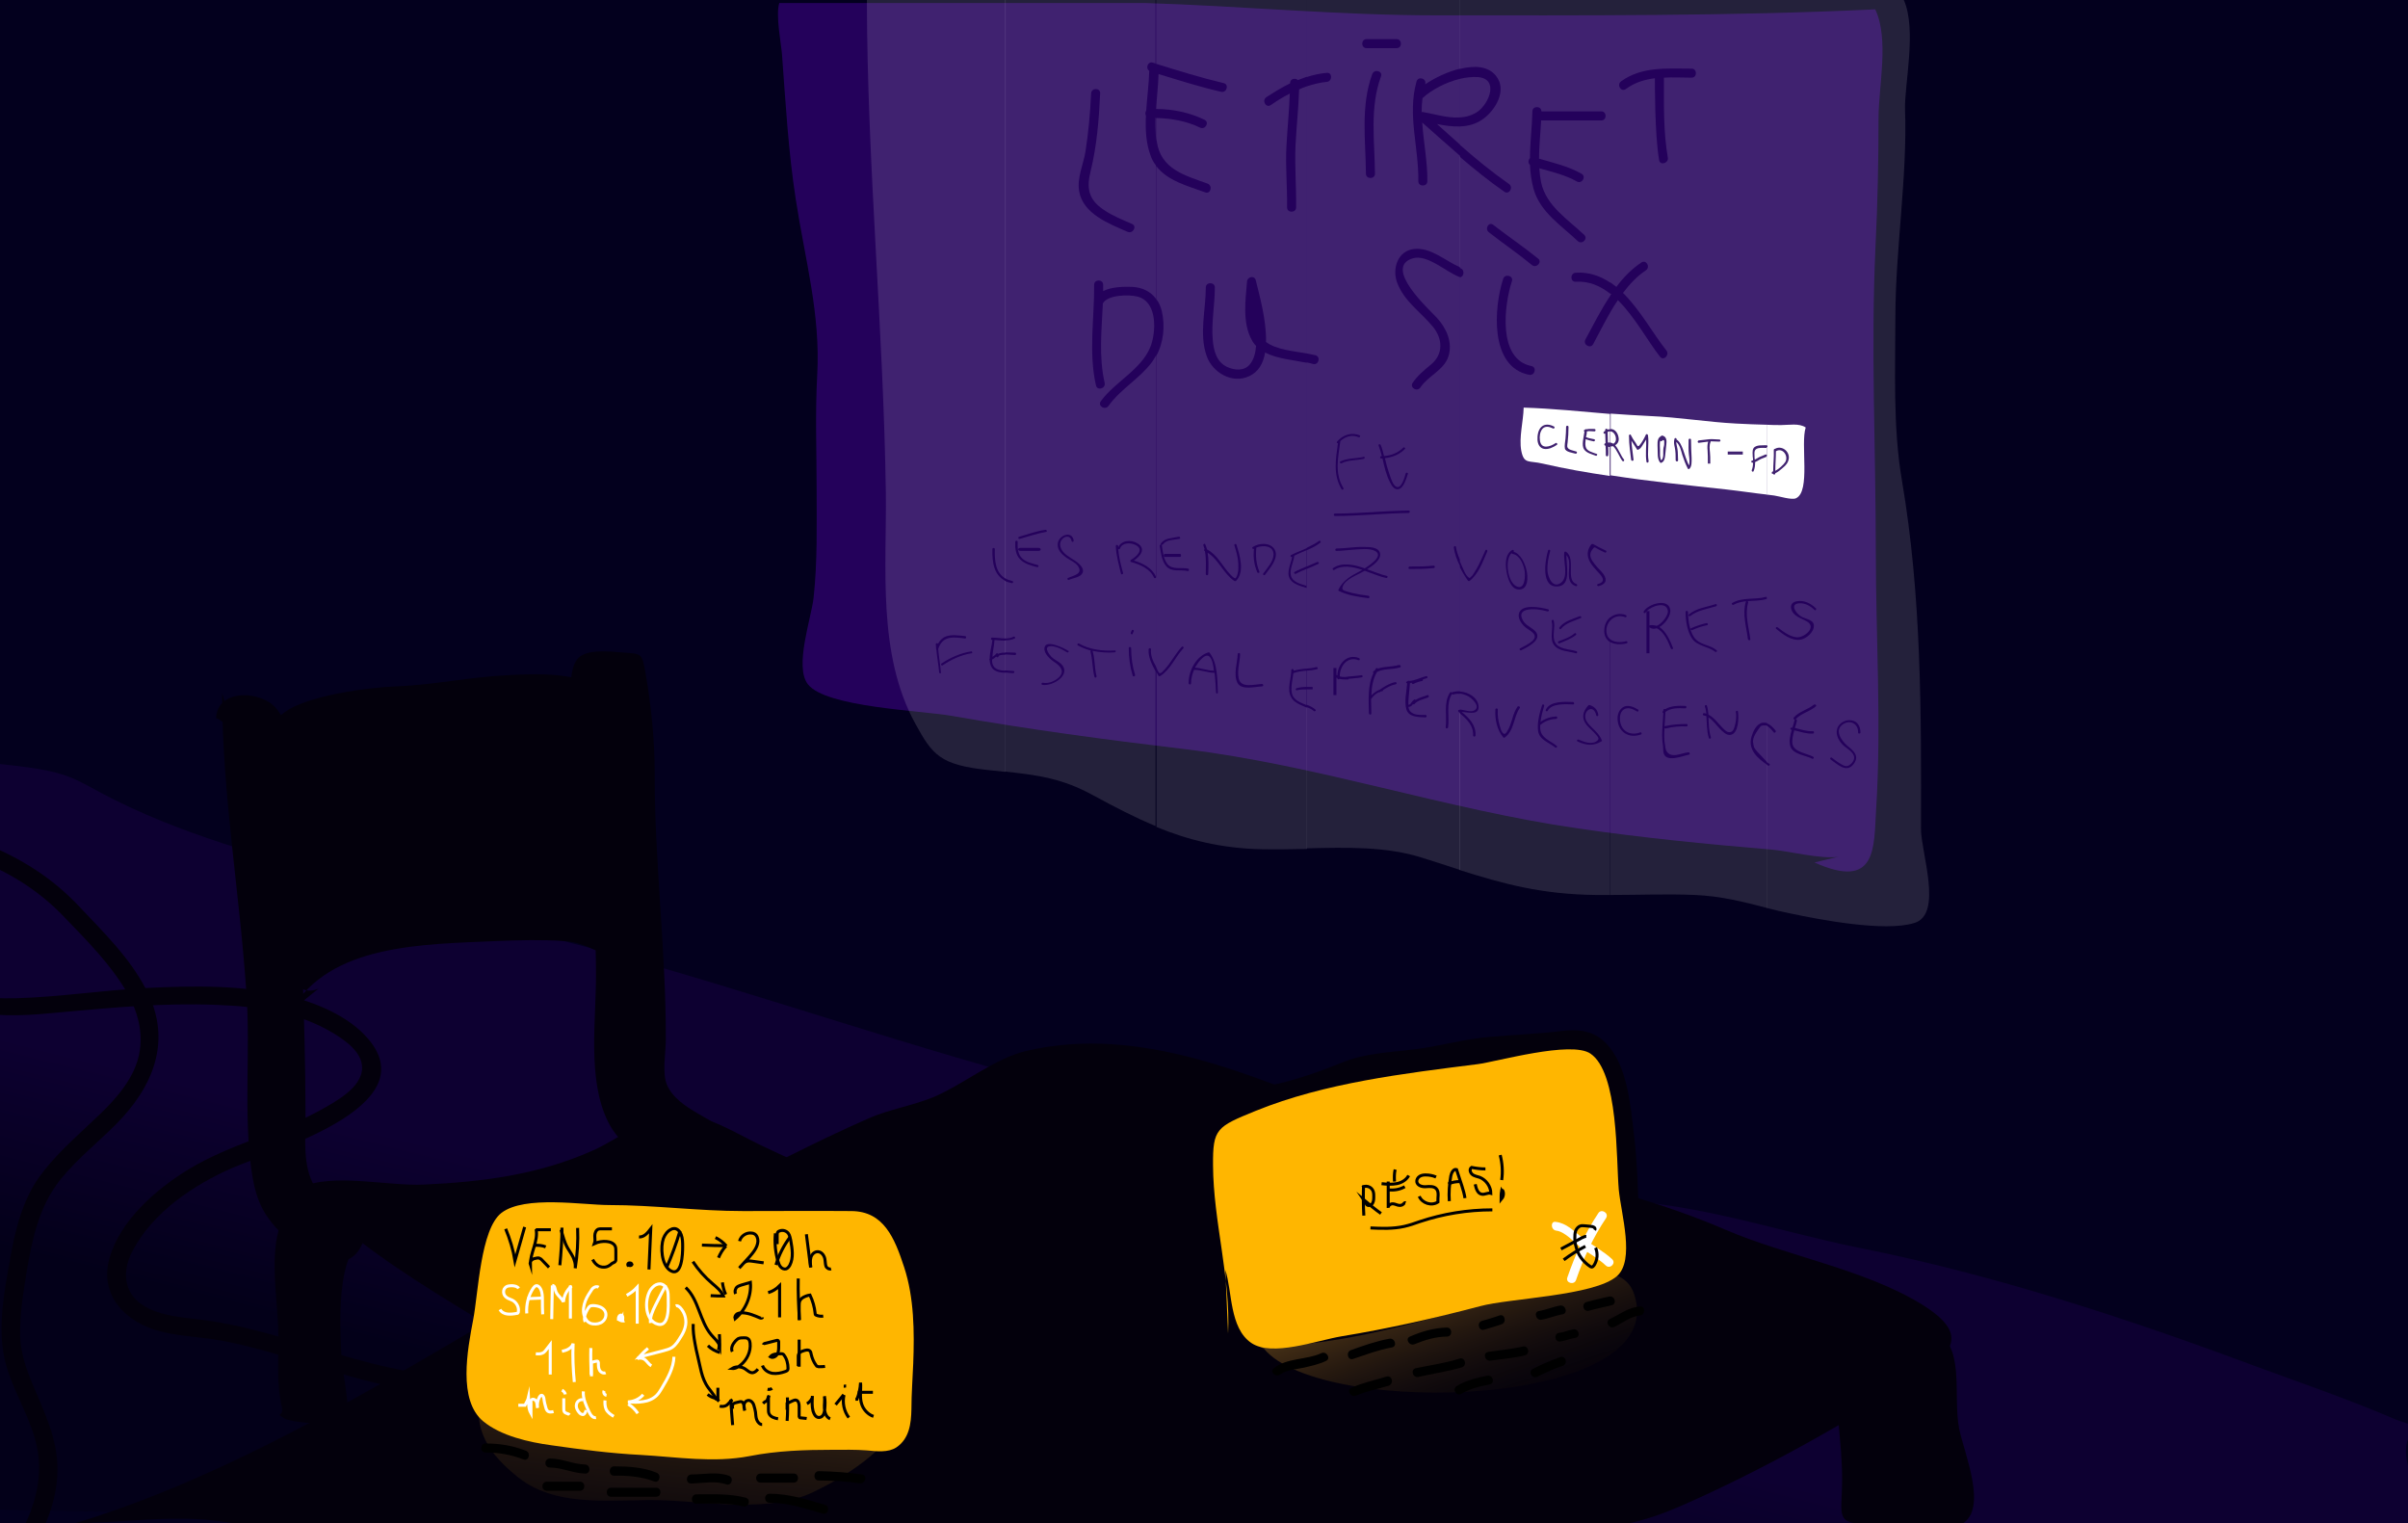 <?xml version="1.0" encoding="utf-8"?>
<!-- Generator: Adobe Illustrator 19.2.0, SVG Export Plug-In . SVG Version: 6.00 Build 0)  -->
<svg version="1.1" xmlns="http://www.w3.org/2000/svg" xmlns:xlink="http://www.w3.org/1999/xlink" x="0px" y="0px"
	 viewBox="0 0 800 506" style="enable-background:new 0 0 800 506;" xml:space="preserve">
<style type="text/css">
	.st0{fill:#03001E;}
	.st1{opacity:0.31;}
	.st2{fill:url(#SVGID_1_);}
	.st3{fill:#24015B;}
	.st4{fill:#03000C;}
	.st5{fill:url(#SVGID_2_);}
	.st6{fill:url(#SVGID_3_);}
	.st7{fill:#FFB600;}
	.st8{fill:none;stroke:#000000;stroke-miterlimit:10;}
	.st9{fill:none;stroke:#FFFFFF;stroke-miterlimit:10;}
	.st10{fill:#FFFFFF;}
	.st11{opacity:0.13;}
</style>
<g id="fond">
	<g>
		<rect class="st0" width="800" height="506"/>
	</g>
	<g class="st1">
		<linearGradient id="SVGID_1_" gradientUnits="userSpaceOnUse" x1="386.496" y1="440.042" x2="363.978" y2="530.116">
			<stop  offset="0" style="stop-color:#24015B"/>
			<stop  offset="0.75" style="stop-color:#03000C"/>
		</linearGradient>
		<path class="st2" d="M724.5,510.7c2.5,0.1,5,0.2,7.5,0.3c12.4,0.4,56-4.2,68-5c12-0.8-8.6-24.3,3-31.2c-2.6-2.2-4.7-2.2-7.9-3.6
			c-15.1-6.5-31.3-12-46.7-17.7c-42.5-15.8-86.2-30.1-130.8-39c-28.4-5.7-60.6-17.2-89.5-15.5c-31.4,1.9-59.8-13.5-90.3-19.5
			c-20-3.9-40.2-7.9-60.3-12.4c-53.3-12.1-105.6-30.5-158.2-45.8c-29.4-8.5-59.1-15.1-88.3-24.2c-27.4-8.5-56.4-15.2-82.4-26.5
			C21.9,259,28.9,256.8,0,253.8c-4.9,25.1-3.3,39.3-4,62.9c-1,34.3,4,32.9,4,57.2c0,30.9,0,96.7,0,127.6
			c142.4,3.1,285.9,1.8,428.6,1.6c42-0.1,83.7,6.4,125.7,4.6c29.6-1.3,59.3-2.7,89-1.3C670.4,507.7,697.5,509.6,724.5,510.7z"/>
	</g>
	<g>
		<path class="st3" d="M477.3,5.1c-32.5,0-64.6-3.1-96.9-4.1H258.9c-1.3,4,0.7,14,0.9,17.1c1.2,16.1,2.1,32.3,4.6,48.3
			c3.1,20.1,8.2,37.8,7.1,58.1c-0.7,12.7-0.2,25.4-0.2,38.1c0,12,0.3,23.9-1,35.9c-0.7,6.7-6.5,22.9-1.9,28.8
			c6,7.7,37.6,8.7,47.8,10.5c25.6,4.5,51,7.9,77,11c44.9,5.4,86.7,20,131.1,26.4c21.2,3.1,42.6,5.2,64,7c5.5,0.4,16.6,3.3,22.5,2.4
			l-8,1.9c21,9.4,19.7-5.2,20.5-17.7c1.8-28.2-0.1-56.9-0.1-85.1c0-33.9-1.7-68.1-0.1-102c0.7-14.2,1-28.3,1-42.5
			c0-10.4,3.6-26.2-1.1-36.1C575.2,5.4,525.5,5.1,477.3,5.1z"/>
	</g>
</g>
<g id="table">
	<g>
		<g>
			<path class="st4" d="M-23,316c-1.6,24.5,26.2,21.9,42.8,20.3c17.3-1.6,34.7-3.2,52-2.5c13.6,0.5,27.3,2.3,39.1,9.5
				c3.9,2.4,9.4,6.2,9.4,11.4c0,6.7-9.1,11.4-14.1,14.2c-14,7.7-29.8,11.2-43.5,19.5c-10.7,6.5-22.8,17-26.3,29.5
				c-3.6,12.5,5.5,21.5,17,24.4c6.7,1.7,13.7,1.8,20.5,3.1c9.6,1.8,19,4.7,28.4,7.6c18.5,5.7,37.2,11.3,56.8,10.1
				c3.8-0.2,3.9-6.2,0-6c-32.6,1.9-62-15.3-93.8-18.9c-6-0.7-12.6-1.3-17.8-4.6c-6.7-4.3-6.9-11.7-3.4-18.2
				c6.8-12.8,20.1-21.7,33-27.4c13-5.7,64.5-20.1,45.3-42.8c-6.4-7.6-17.3-12.1-26.7-14.4c-15.2-3.6-31.4-3.4-46.9-2.6
				c-14.5,0.7-28.9,3-43.4,3.4c-5.2,0.1-11,0.1-15.8-2.2c-5.5-2.6-6.8-7.6-6.4-13.3C-16.7,312.1-22.7,312.2-23,316L-23,316z"/>
		</g>
	</g>
	<g>
		<path class="st4" d="M25,506c73.6-22.4,141-73.1,210.1-108.2c17.7-9,35.4-18.4,53.5-26.3c6.8-3,14.5-4.2,21.4-7
			c10.2-4.3,20.3-12.9,31-15.4c38-8.9,75.4,8.5,109.7,21.9c39.9,15.6,82.8,20.4,122.3,37.4c20.4,8.8,46.4,13.2,65.3,24.8
			c15.8,9.7,11.2,16-2,24.6C612.5,473.2,585,488.6,559,500c-13.4,5.9-23.5,8-38.8,8c-36,0-72-2-108.1-2c-69.5,0-139,0.1-208.6,0
			c-32.9,0-65.8,2.5-98.6,3c-12.2,0.2-22.1-2.5-33.8-3.9c-15.3-1.8-32,0.9-47.5,0.9"/>
	</g>
	<g>
		<path class="st4" d="M610,456c-0.3,11.6,2,23.5,2,35.3c0,12.6-2.8,15,9.8,15c6.8,0,24.7,3.1,30.1-0.1c8.5-5.1,0.8-23-1-31.5
			c-2.3-11.5,2.5-28.2-9.2-33.4c-9.4-4.2-28-3.3-33.8,4.9c-4.1,5.7-5.4,18.6-3,24.9"/>
	</g>
	<g>
		<g>
			<path class="st4" d="M414.1,447.4c-2-6.3-3.4-13.7-4-20.3c-0.6-7.1-0.6-14.1-1.8-21.1c-1.1-6.3-1.6-12.6-1.9-19
				c-0.3-5.3-1.1-10.7,4.2-13.6c3.6-2,7.9-2.8,11.9-3.7c6.2-1.3,12.5-2.6,18.4-4.9c6.6-2.5,12.4-5.3,19.4-6.2
				c7.3-0.9,14.5-1.5,21.7-3.2c6.8-1.6,13.8-2.1,20.8-2.6c3.6-0.2,7.2-0.3,10.8-0.6c3.2-0.3,6.5-1.3,9.7-1
				c8.1,0.8,8.8,15.5,9.8,21.6c1.3,7.6,1.8,15.2,2,22.8c0.1,3.2,0.2,6.5,0.2,9.7c0.1,3.1,1.4,9.1,0,11.8c-1.8,3.6-11.2,4.7-14.5,5.3
				c-6.3,1.2-12.8,1.8-19.1,2.7c-15.9,2.3-32,2-47.9,4.4c-7.6,1.2-14.8,3-21.8,6c-7.6,3.3-14.8,7.4-22.5,10.3c-5.4,2-3,10.7,2.4,8.7
				c7.1-2.7,13.8-6.2,20.7-9.4c7.6-3.5,15.4-5.6,23.6-6.9c16.5-2.5,33.2-2.3,49.7-4.7c7.1-1,14.3-1.6,21.3-3.3
				c5.2-1.2,12.3-3.1,15.5-7.8c3.5-5.2,1.8-13.2,1.7-19.1c-0.2-8.7-0.5-17.4-1.5-26c-1.2-9.8-2.1-23.1-9.2-30.6
				c-4.1-4.4-9.4-4.9-15.1-4.2c-8,1-16,1.2-24.1,2c-8.4,0.7-16.4,3.1-24.8,4.1c-7.9,1-16,1.2-23.4,4.2c-7.2,2.9-14.1,5.4-21.7,7.2
				c-4.8,1.1-9.7,1.9-14.3,3.7c-5.3,2-10.4,5.3-12.1,11c-2.1,6.9-0.7,15.4-0.1,22.5c0.4,4.4,1.3,8.6,2,12.9c0.8,4.7,0.8,9.5,1,14.2
				c0.4,8.3,2,17.4,4.5,25.4C407.2,455.3,415.8,453,414.1,447.4L414.1,447.4z"/>
		</g>
	</g>
	<g>
		<path class="st4" d="M73.8,230.2c0,33.9,5.9,66.6,8.1,100.2c1.3,19.1-1,39,1.6,58c1.6,11.5,4.5,16.6,13.4,24.5
			c5.8,5.1,18.8,11,23.4,0.4c3.7-8.6-11.7-12.2-15.8-19.2c-4-6.8-3-15.5-3-23.5c0-33-2-65.8-2.2-98.7c-0.1-11.5,0.1-26.8-7.3-36.3
			c-5-6.4-19.8-6.9-20.2,2.9c1.6,0.7,3.5,2.5,5.1,2.9"/>
	</g>
	<g>
		<path class="st4" d="M229.5,393.4c-9.7-6.5-22-9.6-27.5-20.8c-7-14.1-3.9-33.9-4-49.2c0-20.7-2.3-42.1-4.3-62.7
			c-0.9-8.6-7.7-35.7-1.6-42.1c2.9-3,10.3-2.2,14.2-1.9c7,0.6,6.9-0.1,8.2,7.1c1.8,10.3,3,22,3,32.5c-0.1,30,3.8,59.4,3.7,89.1
			c0,4.2-1.3,11.1,0.4,15c3.7,8.5,16.5,11,22.1,17.9c10.4,13-10,22.9-18.7,11.2"/>
	</g>
	<g>
		<path class="st4" d="M96.7,335.8c12.8-22.3,43.8-22.1,68.4-23.2c7.2-0.3,15-0.5,22.2,0c6.7,0.4,10,3.3,15.9,5.2
			c8.9,2.8,7.8-2.3,7.6-10.5c-0.4-11.9-2.6-23.8-3.1-35.7c-0.5-10.9,1.9-32.6-7.3-41.7c-6.9-6.9-22.7-6.1-32-5.6
			c-12.4,0.6-24.1,3.2-36.7,3.7c-9.8,0.4-25.1,2.6-33.9,6.7c-19,8.9-13.7,40.1-11.1,55.6c1.2,6.8,5.6,44.2,19.1,38.1"/>
	</g>
	<g>
		<path class="st4" d="M106,401c16.4,14.9,33.8,25.6,52.2,36.8c9.1,5.5,17,12.1,27.6,13.5c20.8,2.8,49.5-9.8,68.9-17.7
			c10.9-4.4,21-10.5,32.2-14c9-2.8,25.5-4.4,13-14.2c-13.8-10.8-31.9-17.6-47.2-25c-8.3-4-17.1-9.7-26.2-10.2
			c-11.2-0.6-19.8,7.7-29.8,12.1c-18.1,8-36.5,10.3-55.8,11.2c-12.1,0.6-30.2-4-41.1,1c0.9,10,15.2,14,21.5,19.5"/>
	</g>
	<g>
		<path class="st4" d="M199.2,466c-6.8-16.9-17.8-24.5-34.2-31.4c-6.2-2.6-14.4-4.3-8.2-11.6c4.7-5.5,11.8-3.9,17.3-1.9
			c10.7,4,23.1,7.9,33.1,13.6c6.7,3.8,5.7,6.2,8.9,12.7"/>
	</g>
	<g>
		<path class="st4" d="M169.6,422.6c16.5,5.9,42.4,17,50.8,33.7"/>
	</g>
	<g>
		<path class="st4" d="M265.7,397.9c6,13.7,19.9,13.9,21.9,30.7"/>
	</g>
	<g>
		<path class="st4" d="M115.7,392.7c-12.8,0-22.1,6.1-24,20.3c-1.4,10.3,0.8,21.2,0.8,31.5c0,7.6-0.6,15.3,1.1,22.7
			c0.9,4-2.7,1.7,0.9,4c2.2,1.4,17.9,2.7,20.2,0.6c2.3-2.1-1.1-16.4-1.3-21.5c-0.4-9-0.8-18.9,1.1-27.7c1.6-7.3,8.8-20.7,3.6-25.7
			c-4.8-4.7-17-4-18.9,3.2"/>
	</g>
	<g>
		<linearGradient id="SVGID_2_" gradientUnits="userSpaceOnUse" x1="495.36" y1="481.713" x2="454.372" y2="362.694">
			<stop  offset="0" style="stop-color:#000000;stop-opacity:0"/>
			<stop  offset="0.109" style="stop-color:#1A1206;stop-opacity:0.13"/>
			<stop  offset="0.341" style="stop-color:#5D4116;stop-opacity:0.407"/>
			<stop  offset="0.676" style="stop-color:#C68B2F;stop-opacity:0.808"/>
			<stop  offset="0.837" style="stop-color:#FBB03B"/>
		</linearGradient>
		<path class="st5" d="M418,447c28.7,0.9,61.8-10.5,89.3-18c9.3-2.6,31-12.8,35.6,0.9c12.8,37.9-103.7,41.3-122.9,18.2"/>
	</g>
	<g>
		<g>
			<path d="M425.3,456.6c2.2-1.7,5.4-1.7,8-2.3c2.4-0.6,4.9-1.1,7.2-2.2c1.8-0.8,0.2-3.4-1.5-2.6c-5,2.3-11.4,1.5-15.8,5
				C421.7,455.6,423.8,457.7,425.3,456.6L425.3,456.6z"/>
		</g>
	</g>
	<g>
		<g>
			<path d="M449.6,451.4c4.2-1.4,8.4-3,12.8-3.8c1.9-0.3,1.1-3.2-0.8-2.9c-4.4,0.8-8.6,2.3-12.8,3.8
				C447,449.2,447.8,452.1,449.6,451.4L449.6,451.4z"/>
		</g>
	</g>
	<g>
		<g>
			<path d="M470,446.5c3.4-1.4,7.1-2.5,10.7-2.5c1.9,0,1.9-3,0-3c-4.3,0.1-8.4,1.3-12.3,3C466.7,444.7,468.2,447.3,470,446.5
				L470,446.5z"/>
		</g>
	</g>
	<g>
		<g>
			<path d="M493.1,441.7c1.9-0.6,3.9-1.1,5.8-1.8c1.8-0.7,1-3.6-0.8-2.9c-1.9,0.7-3.8,1.2-5.8,1.8
				C490.5,439.4,491.3,442.3,493.1,441.7L493.1,441.7z"/>
		</g>
	</g>
	<g>
		<g>
			<path d="M512.1,438.4c2.4-0.4,4.6-1.4,7-1.8c1.9-0.3,1.1-3.2-0.8-2.9c-2.4,0.4-4.6,1.4-7,1.8
				C509.4,435.8,510.3,438.7,512.1,438.4L512.1,438.4z"/>
		</g>
	</g>
	<g>
		<g>
			<path d="M527.9,435.4c2.5-0.7,5-1.2,7.5-1.8c1.9-0.4,1.1-3.3-0.8-2.9c-2.5,0.6-5,1.1-7.5,1.8C525.2,433.1,526,435.9,527.9,435.4
				L527.9,435.4z"/>
		</g>
	</g>
	<g>
		<g>
			<path d="M544.8,434c-3.8,0.3-6.7,2.6-10,4.2c-1.7,0.8-0.2,3.4,1.5,2.6c2.7-1.3,5.4-3.5,8.5-3.8
				C546.7,436.8,546.7,433.8,544.8,434L544.8,434z"/>
		</g>
	</g>
	<g>
		<g>
			<path d="M522.6,441.6c-1.6,0.3-3.1,1-4.8,1.2c-0.8,0.1-1.2,1.1-1,1.8c0.2,0.8,1,1.2,1.8,1c1.6-0.3,3.1-0.9,4.8-1.2
				C525.3,444.1,524.5,441.2,522.6,441.6L522.6,441.6z"/>
		</g>
	</g>
	<g>
		<g>
			<path d="M505.9,447.3c-3.8,0.9-7.7,1.2-11.5,1.8c-1.9,0.3-1.1,3.2,0.8,2.9c3.8-0.6,7.7-0.8,11.5-1.8
				C508.5,449.7,507.7,446.8,505.9,447.3L505.9,447.3z"/>
		</g>
	</g>
	<g>
		<g>
			<path d="M484.9,451.3c-4.7,1.5-9.7,2.2-14.5,3.2c-1.9,0.4-1.1,3.3,0.8,2.9c4.8-1.1,9.8-1.8,14.5-3.2
				C487.5,453.6,486.7,450.7,484.9,451.3L484.9,451.3z"/>
		</g>
	</g>
	<g>
		<g>
			<path d="M460.6,457.3c-3.9,1.2-7.9,2-11.6,3.7c-1.8,0.8-0.2,3.3,1.5,2.6c3.5-1.5,7.3-2.2,10.9-3.3
				C463.2,459.6,462.5,456.7,460.6,457.3L460.6,457.3z"/>
		</g>
	</g>
	<g>
		<g>
			<path d="M485.5,463c2.9-1.7,6.1-2.5,9.4-3.1c1.9-0.4,1.1-3.3-0.8-2.9c-3.5,0.7-7,1.5-10.1,3.4C482.3,461.4,483.8,464,485.5,463
				L485.5,463z"/>
		</g>
	</g>
	<g>
		<g>
			<path d="M510.8,457.3c2.7-1.4,5.5-2.6,8.4-3.6c1.8-0.6,1-3.5-0.8-2.9c-3.1,1.1-6.2,2.4-9.1,3.9
				C507.5,455.6,509,458.2,510.8,457.3L510.8,457.3z"/>
		</g>
	</g>
	<g>
		<g>
			<path class="st4" d="M-6.8,285.9c11.1,4.5,20.4,10.5,28.6,19.2c7.1,7.4,14.5,14.8,19.8,23.6c5.1,8.4,7.1,18,2.7,27.2
				c-3.4,7.1-9.3,12.6-15,17.9c-5.7,5.4-11.6,10.7-16.2,17.1c-5.8,8.1-8.1,18-9.8,27.6c-1.9,10.5-4.1,22.2-1.8,32.8
				c2.1,9.4,7.6,17.6,10.2,26.9c6.6,24.1-13.9,42.4-23.4,62.4c-1.6,3.5,3.5,6.5,5.2,3c8.6-18.2,25.3-33.9,25.6-55.2
				c0.1-10.5-4.5-19.5-8.4-28.9c-2.1-5-3.8-10.1-4-15.6c-0.2-7,1-14.3,2.1-21.1c1.8-11,4.2-22.2,11.3-31
				c5.4-6.7,12.2-12.1,18.3-18.2c12.5-12.5,18.9-27.8,10.3-44.6c-5.5-10.8-14.4-19.4-22.6-28.1c-8.9-9.4-19.3-15.9-31.3-20.7
				C-8.8,278.7-10.3,284.5-6.8,285.9L-6.8,285.9z"/>
		</g>
	</g>
	<g>
		<linearGradient id="SVGID_3_" gradientUnits="userSpaceOnUse" x1="220.254" y1="550.423" x2="240.772" y2="334.582">
			<stop  offset="0" style="stop-color:#000000;stop-opacity:0"/>
			<stop  offset="9.953807e-02" style="stop-color:#1A1206;stop-opacity:0.104"/>
			<stop  offset="0.313" style="stop-color:#5C4116;stop-opacity:0.327"/>
			<stop  offset="0.621" style="stop-color:#C68A2F;stop-opacity:0.649"/>
			<stop  offset="0.635" style="stop-color:#CB8E30;stop-opacity:0.664"/>
			<stop  offset="0.837" style="stop-color:#FBB03B"/>
		</linearGradient>
		<path class="st6" d="M160.1,461.6c-3.8,13.2,2.8,21.8,12.1,29.2c13.5,10.7,33.1,6.9,48.7,7.6c15.2,0.6,35.1,4.1,49.4-2.8
			c8.8-4.2,26.1-14.2,29.1-25.8c-3.7-2.9-10.6-1.8-15-1.7c-18,0.1-40.4,9.3-58.3,8.8c-15.6-0.5-26.5-12.8-42.1-13.4
			c-7.1-0.3-13.6-2.2-20.4-3.8c-5.9-1.4-8.1,0.5-5.1,7.3"/>
	</g>
	<g>
		<g>
			<path d="M161.3,482.5c4.4,0,8.4,0.7,12.6,2.3c1.8,0.7,2.6-2.2,0.8-2.9c-4.4-1.7-8.7-2.4-13.4-2.4
				C159.4,479.5,159.4,482.5,161.3,482.5L161.3,482.5z"/>
		</g>
	</g>
	<g>
		<g>
			<path d="M182.7,487.5c4,0,7.7,1.9,11.7,2c1.9,0.1,1.9-2.9,0-3c-4-0.1-7.6-2-11.7-2C180.7,484.5,180.7,487.5,182.7,487.5
				L182.7,487.5z"/>
		</g>
	</g>
	<g>
		<g>
			<path d="M204,490.2c4.4-0.1,9.1,0.3,13.3,1.9c1.8,0.7,2.6-2.2,0.8-2.9c-4.3-1.8-9.4-2.1-14.1-2.1
				C202.1,487.2,202.1,490.2,204,490.2L204,490.2z"/>
		</g>
	</g>
	<g>
		<g>
			<path d="M229.7,492.8c3.8-0.1,7.9-1,11.6,0.3c1.8,0.6,2.6-2.3,0.8-2.9c-4-1.4-8.3-0.4-12.4-0.4
				C227.7,489.9,227.7,492.9,229.7,492.8L229.7,492.8z"/>
		</g>
	</g>
	<g>
		<g>
			<path d="M252.7,492.5c3.7,0,7.3,0,11,0c1.9,0,1.9-3,0-3c-3.7,0-7.3,0-11,0C250.7,489.5,250.7,492.5,252.7,492.5L252.7,492.5z"/>
		</g>
	</g>
	<g>
		<g>
			<path d="M272,491.8c4.6,0,9.1,0.3,13.6,0.9c1.9,0.3,2.7-2.6,0.8-2.9c-4.8-0.7-9.6-1-14.4-1.1C270.1,488.8,270.1,491.8,272,491.8
				L272,491.8z"/>
		</g>
	</g>
	<g>
		<g>
			<path d="M181.7,495.2c3.7,0,7.3,0,11,0c1.9,0,1.9-3,0-3c-3.7,0-7.3,0-11,0C179.7,492.2,179.7,495.2,181.7,495.2L181.7,495.2z"/>
		</g>
	</g>
	<g>
		<g>
			<path d="M203,497.2c5,0,10,0,15,0c1.9,0,1.9-3,0-3c-5,0-10,0-15,0C201.1,494.2,201.1,497.2,203,497.2L203,497.2z"/>
		</g>
	</g>
	<g>
		<g>
			<path d="M231.3,499.5c5.2,0,10.5-0.4,15.6,0.9c1.9,0.5,2.7-2.4,0.8-2.9c-5.4-1.4-10.9-1.1-16.4-1.1
				C229.4,496.5,229.4,499.5,231.3,499.5L231.3,499.5z"/>
		</g>
	</g>
	<g>
		<g>
			<path d="M255.7,499.2c6.2,0,11.8,1.9,17.6,3.6c1.9,0.5,2.6-2.4,0.8-2.9c-6.1-1.8-12-3.7-18.4-3.7
				C253.7,496.2,253.7,499.2,255.7,499.2L255.7,499.2z"/>
		</g>
	</g>
</g>
<g id="ecran_gauch">
	<g>
		<path class="st7" d="M300.4,421c3.3,10.1,3.4,21.4,3,31.9c-0.2,5.1-0.6,10.1-0.6,15.2c-0.1,4.8-0.7,9.8-5,12.7
			c-2.7,1.8-6.7,1.3-9.8,1c-3.8-0.3-7.6-0.2-11.4-0.2c-9.2,0-18.5,0.3-27.6,2.1c-12,2.3-23.9,0.3-36.2-0.4
			c-9.9-0.5-19.8-1.8-29.6-3.2c-7.4-1-16.8-3.1-22.7-8c-8.4-7-5.2-23.7-3.3-33.7c1.7-8.7,2.4-30.1,9.4-35.5
			c7.7-5.9,27.1-2.6,35.7-2.6c15.1,0,29.6,2,44.7,2c12,0,23.9-0.1,35.9,0C293.6,402.4,297.2,411.2,300.4,421z"/>
	</g>
	<path class="st8" d="M168,408.2c1.4,3.4,2.5,7,3.1,10.6c1.1-3.7,2.1-7.5,3.2-11.2"/>
	<path class="st8" d="M178.1,408.3c0.8,4-2,7.9-1.9,11.9c-0.2-0.6,0-1.3,0.5-1.7c0.5-0.4,1.1-0.5,1.7-0.6c0.3,0,0.6-0.1,0.9,0.1
		c0.3,0.1,0.5,0.3,0.7,0.5c0.8,0.8,1.6,1.7,2.4,2.5"/>
	<path class="st8" d="M177.5,413.7c1.3-0.1,2.6,0,3.8,0.5"/>
	<line class="st8" x1="178" y1="408.5" x2="183" y2="408.5"/>
	<path class="st8" d="M186.7,407.8c0,4.2-0.3,8.3-0.7,12.5"/>
	<path class="st8" d="M186.4,408.5c0.6,2.1,1.1,4.2,2.2,6.1c0.8,1.4,1.8,2.6,2.2,4.1c0.3,0.8,0.4,1.7,0.3,2.6
		c0.7-4.4,1-8.9,0.8-13.4"/>
	<path class="st8" d="M203.3,408.2c-1.2,0-2.3,0-3.5,0c-0.3,0-0.7,0-1,0.1c-0.8,0.3-1.2,1.3-1.2,2.2c0,0.9,0.2,1.8-0.1,2.6
		c1.3-0.6,2.6-0.8,4-0.7c1.1,0.1,2.4,0.5,2.9,1.6c0.2,0.5,0.2,1,0.2,1.6c0,0.9,0,1.9,0,2.8c0,0.2,0,0.3-0.1,0.5
		c-0.2,0.4-0.6,0.5-1,0.7c-0.4,0.2-0.7,0.6-1.1,0.8c-0.9,0.6-2.1,0.7-3.2,0.3c-1-0.4-1.8-1.3-2.3-2.3"/>
	<path class="st8" d="M208.8,420.5c-0.3-0.1-0.3-0.6-0.1-0.8c0.2-0.2,0.6-0.2,0.9-0.1c0.1,0.1,0.3,0.2,0.3,0.3
		c0.1,0.2-0.2,0.5-0.4,0.5c-0.2,0-0.5,0-0.7-0.1c-0.3-0.3,0.1-0.8,0.5-0.7c0.4,0.1,0.6,0.4,0.8,0.8"/>
	<path class="st8" d="M212.3,410.9c1.7,0.1,2.9-1.4,3.9-2.7c-0.2,4.5-0.4,9-0.6,13.5"/>
	<path class="st8" d="M220.4,411.4c0.5-1.3,1.3-2.4,2.5-3c0.3-0.2,0.7-0.3,1.1-0.3c1.1,0,1.9,1,2.3,2c0.5,1.3,0.5,2.7,0.5,4.1
		c0,2.1-0.2,10.3-4.2,7.8C219.7,420,219.4,414.2,220.4,411.4z"/>
	<path class="st8" d="M225.9,408.9c-1.2,4.1-2.7,8.2-4.4,12.1"/>
	<path class="st8" d="M233.2,413.6c2.6,0.1,5.2,0.2,7.8,0.2"/>
	<path class="st8" d="M245.7,412.3c0.4-1.7,2.2-2.9,3.9-2.7c0.4,0,0.8,0.1,1.1,0.3c0.8,0.5,1.1,1.5,1.1,2.4c-0.1,2-1.5,3.7-2.8,5.2
		c-1.1,1.2-2.3,2.5-3.4,3.7c0.8-0.7,1.3-1.7,2.2-2.1c0.7-0.4,1.6-0.2,2.4-0.1c1.2,0.2,2.3,0.3,3.5,0.5"/>
	<path class="st8" d="M257.6,409.7c-0.3,3.2,0,6.4,0.9,9.4c0.2,0.6,0.4,1.3,0.9,1.8c0.4,0.5,1.2,0.8,1.8,0.6
		c0.5-0.2,0.9-0.7,1.2-1.2c1.3-2.5,0.8-5.5,0.3-8.3c-0.2-0.8-0.3-1.6-0.8-2.3c-0.7-0.9-1.9-1.2-2.9-0.8c-0.2,0.1-0.5,0.2-0.6,0.4
		c-0.2,0.3-0.2,0.6-0.2,0.9c0,1,0,2.1,0,3.1"/>
	<path class="st8" d="M267.9,410c0.5,3.7,0.9,7.3,1.4,11"/>
	<path class="st8" d="M269.4,421c-0.2-1.1-0.3-2.2,0-3.3c0.3-1.1,1.3-2,2.4-1.9c1.3,0.1,2.2,1.5,2.3,2.8c0.1,0.7,0.1,1.4,0.3,2
		s1,1.1,1.7,0.9"/>
	<path class="st8" d="M257.8,420.2c1-3.4,2.6-6.5,4.7-9.3"/>
	<path class="st8" d="M244.4,429.8c-0.4-0.8-0.1-1.8,0.5-2.3c0.4-0.3,0.8-0.4,1.3-0.6c1-0.3,2.1-0.6,3.1-0.9
		c0.4,4.5-1.6,9.2-5.1,12.1c-0.2-0.6,0.1-1.2,0.6-1.6c0.5-0.3,1.1-0.4,1.7-0.4c2.1,0,4.1,0.9,6,1.7c0.3,0.1,0.8,0.1,0.8-0.2"/>
	<path class="st8" d="M255.2,429.4c1.4-0.4,2.7-1.2,3.8-2.3c0,3.5,0,7,0,10.5"/>
	<path class="st8" d="M265.2,424.7c-0.1,4.6,0.1,9.2,0.4,13.8"/>
	<path class="st8" d="M265.5,438.5c0-1.5,0-3.1,0-4.6c0-0.6,0-1.2,0.2-1.7c0.2-0.5,0.6-0.9,1.1-1.2c0.7-0.4,1.5-0.7,2.3-0.8
		c0.9,1.9,1.5,4,1.7,6c0,0.2,0,0.3,0.1,0.5c0.1,0.1,0.2,0.2,0.3,0.2c0.7,0.3,1.5,0.4,2.3,0.3"/>
	<path class="st8" d="M243.3,449c-0.6-1.1,0.1-2.5,1-3.5c0.3-0.3,0.6-0.6,0.9-0.8c0.6-0.3,1.3-0.3,2-0.3c0.5,0,0.9,0,1.3,0.3
		c0.5,0.3,0.6,0.9,0.7,1.5c0.3,2.7-1,5.5-3.1,7.2c-0.8,0.7-1.8,1.3-2.9,1.2c1.3-0.8,3.1-0.7,4.3,0.1c0.8,0.5,1.6,1.4,2.6,1.3
		c0.7-0.1,1.3-0.7,1.7-1.2"/>
	<path class="st8" d="M253.6,446.7c0.1-0.3,0.5-0.5,0.8-0.5c1.2-0.3,2.3-0.6,3.5-0.9c0.2-0.1,0.6-0.1,0.7,0.1
		c0.1,0.1,0.1,0.3,0.1,0.4c0,0.5,0,0.9,0,1.4c0,0.9,0,1.9-0.5,2.7c-0.5,0.8-1.5,1.3-2.3,0.8c0.8-1,2.3-1,3.7-1c0.2,0,0.3,0,0.5,0.1
		c0.2,0.1,0.3,0.2,0.4,0.4c0.9,1.2,1.3,2.8,1.3,4.3c0,0.2,0,0.5-0.2,0.7c-0.2,0.2-0.4,0.3-0.7,0.4c-1.4,0.5-2.9,0.8-4.3,0.6
		c-1.5-0.3-2.8-1.2-3.3-2.6"/>
	<line class="st8" x1="265.5" y1="445" x2="265.5" y2="454"/>
	<path class="st8" d="M265.2,453.8c0-1,0-2.1,0-3.1c0-0.3,0-0.5,0.1-0.8c0.2-0.6,0.8-0.9,1.4-1.1c0.8-0.3,1.8-0.6,2.4,0
		c0.3,0.3,0.3,0.7,0.4,1.1c0.3,1.3,0.8,2.5,1.6,3.6c0.1,0.2,0.3,0.4,0.5,0.4c0.2,0.1,0.3,0.1,0.5,0.1c0.7,0,1.3,0,2-0.1"/>
	<path class="st8" d="M255.3,463.8c0,1.5,0,2.9,0,4.4c0,0.5,0,1,0.2,1.4c0.5,1.1,1.8,1.5,3,1.7"/>
	<path class="st8" d="M253.5,466.2c0.4-0.4,0.8-0.7,1.3-0.9c0.2-0.6,0.5-1.2,0.7-1.8"/>
	<path class="st8" d="M255,461.5c0.5,0.1,1.1,0,1.5-0.3"/>
	<path class="st8" d="M261.6,464.2c0.1,2.6,0.1,5.2-0.1,7.8"/>
	<path class="st8" d="M261.5,468.3c0-0.7,0-1.4,0-2.1c0.6-0.3,1.1-0.5,1.7-0.8c0.4-0.2,0.9-0.4,1.3-0.3c0.8,0.2,1,1.3,1,2.1
		c0,1.1,0,2.1,0,3.2c0,0.1,0,0.3,0.1,0.4c0.1,0.2,0.3,0.2,0.5,0.2c0.6,0.1,1.3,0.1,1.9,0.2"/>
	<path class="st8" d="M268.1,466.3c0.7-0.4,1.3-1.1,1.7-1.8"/>
	<path class="st8" d="M269.9,463.7c-0.1,1.7-0.2,3.4,0.2,5c0.2,0.6,0.4,1.1,0.8,1.6s1.1,0.7,1.6,0.5c1.1-0.3,1.4-1.6,1.5-2.7
		c0.1-1.4,0.2-2.9-0.1-4.3c0.2,1.4-0.1,2.7,0,4.1s0.6,2.9,1.9,3.4"/>
	<path class="st8" d="M277.6,466.6c0.9-1.1,1.8-2.2,2.7-3.3"/>
	<path class="st8" d="M280.4,463.4c-0.6,2.6,0,5.4,1.6,7.5"/>
	<path class="st8" d="M280.3,460.5c0.3,0,0.6-0.1,0.8-0.1"/>
	<path class="st8" d="M284.2,464.8c0.2,0,0.3,0,0.5,0c0.7-1.7,1.1-3.6,1.2-5.5c0.2,2.4-0.4,4.9,0.4,7.2c0.6,1.8,2.1,3.4,3.9,4"/>
	<line class="st8" x1="285" y1="462.5" x2="290" y2="462.5"/>
	<path class="st8" d="M239.1,467.1c0.8,0.2,1.7,0.1,2.3-0.3c0.7-0.5,1.2-1.3,1.9-1.9"/>
	<path class="st8" d="M242.8,464.9c0.1,2.8,0.4,5.7,0.6,8.5"/>
	<path class="st8" d="M243.4,468c-0.1-0.6-0.2-1.4,0.4-1.8c0.1-0.1,0.3-0.1,0.5-0.2c0.4-0.1,0.8-0.2,1.2-0.3
		c0.2-0.1,0.5-0.1,0.7-0.1c0.7,0.1,0.9,0.9,1,1.6c0.1,0.5,0.1,0.9,0.2,1.4c-0.2-0.7-0.3-1.3-0.2-2c0.1-0.7,0.6-1.3,1.3-1.4
		c0.5-0.1,1,0.2,1.3,0.5s0.6,0.8,0.7,1.3c0.2,0.7,0.4,1.4,0.5,2.1c0.1,0.9,0.1,1.7,0.4,2.5s1,1.6,1.8,1.6"/>
	<path class="st8" d="M237.7,411.1c1.4,0.7,2.6,1.6,3.6,2.8"/>
	<path class="st8" d="M241.2,413.9c-1.1,1.1-1.9,2.5-2.5,3.9"/>
	<path class="st9" d="M172.3,428c-0.4-0.7-1.2-0.8-2-0.9c-0.9,0-1.9,0-2.5,0.7c-0.5,0.5-0.6,1.3-0.4,2c0.2,0.7,0.8,1.2,1.4,1.5
		c0.4,0.2,0.9,0.4,1.4,0.6c1.4,0.7,2.3,2.4,2,3.9c0,0.1,0,0.2-0.1,0.3c-0.1,0.2-0.3,0.2-0.5,0.2c-1,0.2-2,0.3-3,0.2s-2-0.6-2.5-1.5"
		/>
	<path class="st9" d="M175,436.3c-0.2-2.9,0.5-5.9,2.1-8.3c0.3-0.4,0.6-0.8,1-0.9c0.7-0.1,1.2,0.5,1.5,1.1c0.6,1.2,0.6,2.5,0.6,3.8
		c0,1.5,0,3.1,0.1,4.6"/>
	<path class="st9" d="M175.2,431.4c1.6-0.1,3.2-0.1,4.8-0.2"/>
	<path class="st9" d="M183.5,427c-0.1,3.7-0.1,7.4-0.2,11.2"/>
	<path class="st9" d="M183.5,427c0.4,0,0.7,0.3,0.8,0.7c0.1,0.4,0.2,0.7,0.3,1.1c0.4,1.5,2,2.3,2.6,3.7"/>
	<path class="st9" d="M187.2,432.5c0.1-2,1.1-4,2.7-5.3"/>
	<line class="st9" x1="189.5" y1="427" x2="189.5" y2="438"/>
	<path class="st9" d="M198.9,427.6c-0.5-0.3-1.1-0.2-1.6,0.1c-0.5,0.3-0.8,0.8-1.1,1.3c-0.9,1.3-1.7,2.7-2.1,4.3s-0.4,3.3,0.4,4.7
		c0.3,0.6,0.8,1.2,1.5,1.5c0.3,0.2,0.7,0.2,1.1,0.3c1.1,0.1,2.3-0.1,3.1-0.8c0.9-0.7,1.3-1.9,1-3c-0.5-1.6-2.3-2.2-4-2.3
		c-0.3,0-0.7,0-1,0.1c-0.5,0.2-0.7,0.7-1,1.1c-0.7,1.3-1.4,2.8-0.8,4.2"/>
	<path class="st9" d="M208.2,430.3c1.3-0.7,2.5-1.6,3.5-2.7c0,4,0,8.1,0,12.1"/>
	<path class="st9" d="M216.3,428.2c0.3-0.4,0.7-0.8,1.1-1.1c0.7-0.5,1.7-0.8,2.5-0.5c0.9,0.3,1.5,1.1,1.8,1.9
		c0.3,0.9,0.3,1.8,0.3,2.7c0,2.4,0.6,10.6-4.2,8.4C214,437.8,214.2,431,216.3,428.2z"/>
	<path class="st9" d="M216.1,439.5c-0.2-2,0.7-4,1.6-5.8c1.2-2.3,2.3-4.6,3.5-6.8"/>
	<path class="st9" d="M205.5,438.6c-0.1-0.3,0-0.6,0-0.9c0.1-0.5,0.5-1,1-0.8c0.3,0.1,0.4,0.5,0.4,0.9c0,0.3-0.1,0.7,0,1
		c-0.4,0-0.9-0.2-1.2-0.4c-0.1-0.1-0.2-0.1-0.2-0.3c0-0.2,0.3-0.3,0.5-0.3c0.2,0,0.5,0.1,0.6-0.1c0,0.4,0,0.8,0,1.2"/>
	<path class="st9" d="M224.5,433.8c0.5-0.2,1.1,0.2,1.5,0.6c1.6,1.7,2.3,4.3,1.6,6.6c-0.3,1.1-0.8,2.1-1.4,3
		c-0.8,1.3-1.6,2.7-2.9,3.6c-0.9,0.6-1.9,0.8-2.9,1.1c-2.7,0.7-5.4,1.4-8.1,2.1c0.9-1,1.9-2,3-2.9"/>
	<path class="st9" d="M211.7,451.3c0.8-0.3,1.8-0.2,2.5,0.3c0.8,0.6,1.3,1.6,2.2,2.1"/>
	<path class="st9" d="M223.9,450.7c-0.1,3.7-2.1,7.2-4,10.4c-0.5,0.8-1,1.7-1.7,2.4c-1.2,1.2-2.9,1.9-4.5,2.1
		c-1.7,0.3-3.4,0.2-5.1,0.1c1.9-0.1,3.8-0.9,5.1-2.4"/>
	<path class="st9" d="M208.7,466.4c1.3,0.8,2.4,1.9,3.2,3.1"/>
	<path class="st8" d="M230.2,419.1c1.8,2.7,4,5.2,6.5,7.3c1.4,1.2,2.9,2.4,3.6,4.1c-1.4,0-2.8,0-4.2-0.1"/>
	<path class="st8" d="M241.1,430c-0.6-1.3-0.9-2.6-1.1-4"/>
	<path class="st8" d="M227.8,427.7c4.4,4.1,4.6,11.1,8.5,15.7c1,1.2,2.3,2.2,2.8,3.7c0-1.3,0-2.6-0.1-3.9"/>
	<path class="st8" d="M239.2,449.3c-1.5-0.4-2.9-1.2-4-2.3"/>
	<path class="st8" d="M237.8,464.5c-1-0.2-1.9-0.6-2.7-1.3"/>
	<path class="st8" d="M238.5,465c0-1.3,0-2.7,0-4"/>
	<path class="st8" d="M238,465c-0.8-2-2.5-3.4-3.5-5.3c-0.9-1.6-1.4-3.4-1.8-5.2c-0.3-1.5-0.7-2.9-1-4.4c-0.3-1.3-0.6-2.5-0.8-3.8
		c-0.4-2.2-0.7-4.3-0.6-6.5"/>
	<path class="st8" d="M237.3,464c0.5,0.5,1.1,1,1.6,1.5"/>
	<path class="st8" d="M238.9,446.1c0.1,0.8,0,1.6-0.2,2.4"/>
	<path class="st9" d="M178,449.7c0.9,0.1,1.8,0.1,2.6-0.4c0.4-0.3,0.7-0.7,1-1.1c0.4-0.5,0.8-1.1,1.2-1.6c0,3.3,0,6.6,0,10"/>
	<path class="st9" d="M186.7,448.9c0.8-0.2,1.6-0.4,2.2-0.8c0.7-0.4,1.3-1,1.5-1.8c-0.2,4.3,0,8.6,0.4,12.8"/>
	<path class="st9" d="M196.3,447.8c-0.1,2.9,0,5.9,0.1,8.8"/>
	<path class="st9" d="M196.5,457.2c0-1.4,0-2.8,0-4.1c0-0.2,0-0.3,0.1-0.5c0.1-0.1,0.3-0.2,0.5-0.2c0.3-0.1,0.6-0.1,0.8-0.2
		c0.3-0.1,0.6-0.1,0.8,0.1c0.1,0.1,0.1,0.4,0.1,0.6c0,0.8,0,1.6,0.4,2.3c0.4,0.7,1.3,1.1,2,0.8"/>
	<path class="st9" d="M172.2,466.8c0.7,0,1.5,0,2.2,0c0.5-0.9,1-1.8,1.2-2.7c0.1,1.8-0.2,3.6,0.8,5.4c0-1.2,0-2.4,0-3.5
		c0-0.3-0.1-0.6,0.1-0.9c0.4-0.6,1.4-0.2,1.7,0.5c0.3,0.7,0.2,1.4,0.4,2.1c-0.2-1.2,0-2.5,0.6-3.6c0.2-0.3,0.4-0.6,0.7-0.6
		c0.5,0,0.7,0.6,0.8,1.1c0.1,1.1,0.4,2.2,0.7,3.2c0.1,0.3,0.2,0.6,0.4,0.8c0.5,0.6,1.4,0.5,2.1,0.3"/>
	<path class="st9" d="M187.3,464.5c0,1.2,0,2.3,0,3.5c0,0.3,0,0.7,0.2,1c0.4,0.6,1.3,0.5,1.7,1"/>
	<path class="st9" d="M186.7,461.8c0.6,0.3,1,0.8,1.1,1.4"/>
	<path class="st9" d="M193.7,465c-1-0.3-2.1,0.6-2.2,1.6c-0.2,1,0.4,2.1,1.1,2.8c0.3,0.3,0.7,0.5,1.1,0.5c0.6-0.1,0.9-0.9,1-1.5"/>
	<path class="st9" d="M193.8,462.2c-0.2,2.4,0.9,4.6,1.9,6.8c0.5,1,1.2,2.1,2.3,1.9"/>
	<path class="st9" d="M201,465.2c-0.1,1,0,2.1,0.4,3c0.5,1,1.5,1.7,2.5,2.3"/>
	<path class="st9" d="M200.7,462c-0.3,0.6,0.1,1.4,0.8,1.5"/>
</g>
<g id="ecran_droite">
	<g>
		<path class="st7" d="M408,443c0.9-18.6-4.9-37.2-5-55.9c-0.1-12.2,1.2-12.8,14.2-18.1c22.9-9.3,49.2-12.4,73.7-15.5
			c6.3-0.8,31.1-7.9,37.5-3.5c9.4,6.4,8.5,35.2,9.4,45.2c0.8,8.2,5.4,23.4-0.6,28.7c-7.5,6.6-35.5,7.3-45.5,10
			c-15.1,4-30.7,7.5-46,10c-8.3,1.4-23.1,6.9-30,2.2c-7.3-5-6.3-17.2-8.6-24.2"/>
	</g>
	<path class="st8" d="M453,393.8c-0.1,3.3-0.1,6.7,0.1,10"/>
	<path class="st8" d="M461.2,392.5c0,2.9,0,5.8,0,8.7c-0.1-0.6,0.6-1.2,1.2-1.3s1.3,0.2,1.9,0.4c0.6,0.2,1.4,0.2,1.9-0.3
		c0.2-0.2,0.5-0.6,0.8-0.5"/>
	<path class="st8" d="M461,395.2c1.9,0.3,4,0,5.7-1"/>
	<path class="st8" d="M459,393.2c1.7,0.2,3.3,0.3,5,0c1.6-0.3,3.2-1.2,4-2.7"/>
	<path class="st8" d="M463.3,392.5c-0.1-1.3-0.1-2.7,0.2-4"/>
	<path class="st8" d="M477.1,391c-1.1-0.5-2.3-0.7-3.5-0.7c-0.7,0-1.4,0.1-2,0.5c-0.6,0.4-1,1.1-0.9,1.8c0.2,1.2,1.7,1.7,3,1.6
		s2.7-0.2,3.5,0.7c1,1.1,0.4,2.9,0.5,4.4c-2.1,1.4-5.2,0.4-6.2-1.9"/>
	<path class="st8" d="M481.5,399c-0.2-2.8,0-5.6,0.5-8.4c0.2-1,0.9-2.4,1.9-2.1c0.6,1.8,1.2,3.7,1.8,5.5c0.4,1.3,0.8,2.6,1,4"/>
	<path class="st8" d="M485,392.5c-1.3,0-2.6,0.2-3.8,0.8"/>
	<path class="st8" d="M493.5,388.3c-1.5,0-3.1-0.2-4.6-0.5c-0.8,0.5-0.5,1.7,0.2,2.3c0.7,0.6,1.7,0.7,2.5,1c2.1,0.8,3.7,3.1,3.7,5.3
		c-1-0.3-2,0.5-3,0.3c-1.4-0.2-1.9-1.9-2.2-3.3"/>
	<path class="st8" d="M455.3,407.9c3.8,0.2,7.6,0.3,11.2-0.5c1.8-0.4,3.5-1,5.2-1.6c7.8-2.6,15.9-3.9,24.1-3.9"/>
	<path class="st8" d="M452.6,394.4c1.1-0.7,2.7-0.3,3.4,0.9c0.4,0.7,0.4,1.4,0.4,2.2c0,0.7,0,1.5-0.4,2.2s-1.4,1-1.9,0.5
		c-0.3-0.6-0.7-1.1-1.1-1.7c1.9,1.6,3.8,3.2,5.8,4.6"/>
	<path class="st8" d="M498.4,383.7c0.7,2.7,0.9,5.5,0.5,8.3"/>
	<path class="st8" d="M498.9,395.5c-0.1-0.2,0.4-0.1,0.4,0.1c0.4,1,0.1,2.1-0.6,2.9C498.7,397.5,498.7,396.5,498.9,395.5
		c0.5,0.8,0.5,1.9,0,2.7"/>
	<g>
		<g>
			<path class="st10" d="M531,403c-4.4,6.6-7.7,13.8-10.3,21.4c-0.6,1.8,2.3,2.6,2.9,0.8c2.5-7.3,5.7-14.2,10-20.6
				C534.6,402.9,532,401.4,531,403L531,403z"/>
		</g>
	</g>
	<g>
		<g>
			<path class="st10" d="M517,408.8c2.9,0.3,6,3.9,8.2,5.6c2.7,2,5.9,3.7,8.3,6c1.4,1.3,3.5-0.8,2.1-2.1c-3-2.8-6.9-4.8-10.1-7.3
				c-2.7-2.1-5.1-4.7-8.6-5.1C515.1,405.5,515.1,408.5,517,408.8L517,408.8z"/>
		</g>
	</g>
	<path class="st8" d="M529.8,408.6c0.2-0.3,0.1-0.7-0.2-0.9s-0.7-0.3-1-0.3c-0.7-0.1-1.3-0.1-2-0.2c-0.5,0-1-0.1-1.4,0
		c-0.8,0.2-1.4,0.9-1.7,1.6c-0.3,0.8-0.3,1.6-0.3,2.4c0,1,0.1,2,0.4,2.9c0.6,2.7,2.4,5.1,4.7,6.6c0.2,0.1,0.3,0.2,0.5,0.2
		c0.3,0,0.6-0.3,0.8-0.6c1.1-1.7,1.3-3.9,0.5-5.8"/>
	<path class="st8" d="M527,410.7c-0.5,0-1,0.3-1.5,0.5c-2.3,1.2-4.6,2.5-6.9,3.7"/>
	<path class="st8" d="M526.7,414c-2.5,1.3-4.9,2.8-7.2,4.5"/>
</g>
<g id="ridD3">
	<g>
		<g>
			<g class="st11">
				<path class="st10" d="M502.2,183.7c-2.4,2.3-1.3,9.6,1.5,11c3,1.6,3.1-3.5,2.8-5.2c-0.4-2.1-1.6-5.1-4-5.5
					C502.3,184,502.2,183.9,502.2,183.7z"/>
			</g>
			<g class="st11">
				<path class="st10" d="M489.8,236c2.3-1.3-0.9-4.2-2.2-4.8c-0.8-0.4-1.7-0.7-2.6-0.8v5.3C486.5,235.8,488.6,236.7,489.8,236z"/>
			</g>
			<g class="st11">
				<path class="st10" d="M490.9,25.6c-1.8-0.1-3.9,0.1-5.9,0.6V39c2.1-0.1,4.1-0.7,5.9-1.9C494.9,34.2,498,26.1,490.9,25.6z"/>
			</g>
			<g class="st11">
				<path class="st10" d="M535,212.4v-6.3c-0.7,0.7-1.2,1.8-1.3,2.9C533.6,210.7,534.1,211.7,535,212.4z"/>
			</g>
			<g class="st11">
				<path class="st10" d="M533,209c0.1-1.7,0.9-3.1,2-4V103.7c-2,3.5-3.9,7.2-5.7,10.6c-0.9,1.7-3.5,0.2-2.6-1.5
					c2.6-4.8,5.2-10,8.3-14.6v-0.6c-3.3-2.6-7.1-4.3-11.5-4c-1.9,0.1-1.9-2.9,0-3c4.4-0.3,8.2,1.1,11.5,3.3V0h0h-50v22.9
					c4.8-1.2,9.4-1,12,2.3c3.8,4.7-0.1,11.2-4.1,14.2c-2.4,1.8-5.1,2.5-7.9,2.6v6.1c5.2,4.6,10.6,9,16.3,13c1.6,1.1,0.1,3.7-1.5,2.6
					c-5.2-3.6-10-7.5-14.8-11.6V89c0.1,0,0.2,0.1,0.2,0.1c1.6,0.6,1.1,3-0.2,3v94.4c0.1,0.3,0.3,0.6,0.4,0.9
					c0.6,1.2,1.4,3.7,2.5,4.4c0.6,0.4,0.2,0.3,0.8-0.2c0.5-0.3,0.8-1,1.1-1.4c0.5-0.8,1-1.6,1.4-2.4c0.8-1.6,1.5-3.3,2.3-5
					c0.2-0.4,0.8-0.1,0.6,0.4c-1.5,3.4-2.9,7.5-5.9,9.8c-0.2,0.1-0.4,0-0.5-0.1c-1-1.4-1.9-2.9-2.7-4.5v41.3
					c2.8,0.2,5.8,1.9,6.2,4.7c0.4,3.4-3.3,2.2-5.6,2.1c2.5,2,4.8,4.4,4.6,7.8c0,0.5-0.8,0.5-0.8,0c0.2-3.2-2.1-5.5-4.5-7.4V289
					c14.5,4.6,27.2,8.1,45.4,8.3c1.5,0,3.1,0,4.6,0v-84C533.7,212.5,532.8,211.2,533,209z M524.8,204.7c0.4-0.2,0.8,0.5,0.4,0.6
					c-2.3,1-5,1.6-6.6,3.6c-0.3,0.4-0.8-0.2-0.5-0.5C519.7,206.3,522.4,205.7,524.8,204.7z M523.6,210.9c-1.6,1.3-3.6,2-5.5,2.8
					c-0.5,0.2-0.7-0.6-0.2-0.7c1.8-0.7,3.7-1.3,5.2-2.6C523.4,210.1,523.9,210.6,523.6,210.9z M523.7,194c0.5,0.2,0.3,0.9-0.2,0.7
					c-4.4-1.5-0.6-7.6-3.1-10.3c-0.1,3.3,1.7,9.9-2.7,10.4c-5.9,0.6-4.4-8.6-3.4-11.9c0.1-0.5,0.9-0.3,0.7,0.2
					c-0.6,2.1-1,4.3-0.9,6.4c0.1,2.2,1.8,6.3,4.6,4c2.5-2,0.6-7.3,1-10c0-0.2,0.4-0.4,0.6-0.2C523.7,185.7,520,192.7,523.7,194z
					 M508.3,52.5c0-5.2,0.7-10.4,0.8-15.5c0-1.9,3-1.9,3,0c6.6,0,13.4,0,19.9,0c1.9,0,1.9,3,0,3c-5.8,0-16.6,0-20,0
					c-0.2,4.2-0.7,8.5-0.7,12.7c4.8,1.4,9.7,2.5,14.1,5c1.7,0.9,0.2,3.5-1.5,2.6c-3.9-2.2-8.2-3.2-12.5-4.4c0.1,1.6,0.3,3.2,0.6,4.7
					c1.7,7.8,8.8,12.2,14.3,17.4c1.4,1.3-0.7,3.4-2.1,2.1c-5.5-5.2-12.5-9.6-14.7-17.3c-0.7-2.6-1.1-5.3-1.2-8
					C507.6,54.2,507.7,53.1,508.3,52.5z M496.1,74.7c4.9,3.8,10.1,7.3,14.9,11.2c1.5,1.2-0.7,3.4-2.1,2.1
					c-4.6-3.8-9.5-7.1-14.2-10.8C493.1,76.1,494.6,73.5,496.1,74.7z M504.3,195.8c-2.5-0.3-3.5-4.1-3.8-6c-0.4-2.3-0.5-5.7,1.9-7.1
					c0.4-0.2,0.8,0.4,0.4,0.6c0,0,0,0,0,0C507.3,184.3,509.8,196.5,504.3,195.8z M499.4,92.6c0.6-1.8,3.5-1,2.9,0.8
					c-2.6,7.9-4.8,26,6.5,28.2c1.9,0.4,1.1,3.3-0.8,2.9C494.8,121.9,496.3,102.1,499.4,92.6z M504.9,235.2c-2.1,3-1.8,7.5-5,9.8
					c-0.1,0.1-0.4,0.1-0.5-0.1c-2.1-2.4-2.8-6.2-2.6-9.2c0-0.5,0.8-0.5,0.8,0c-0.1,1.8,0.1,3.5,0.6,5.2c0.2,0.8,0.5,1.9,1,2.5
					c0.7,0.8,1.1,0.2,1.6-0.6c1.6-2.5,1.6-5.6,3.4-8.1C504.5,234.4,505.2,234.8,504.9,235.2z M505.4,216c-0.4,0.2-0.8-0.4-0.4-0.6
					c1.4-0.7,2.8-1.4,4-2.4c2.2-2-0.2-3.2-1.8-4.3c-1.3-0.9-3-3-2.6-4.8c0.8-3.5,7.5-2.1,9.7-1.5c0.5,0.1,0.3,0.8-0.2,0.7
					c-2.1-0.6-4.7-1-6.9-0.5c-1.8,0.5-2.2,1.6-1.4,3.2c0.8,1.7,2.2,2.2,3.6,3.3C513.2,212,508.1,214.7,505.4,216z M516.7,248.3
					c-2.1-1.7-5.3-2.5-5.7-5.5c-0.4-2.7,0.5-6,1.3-8.5c0.1-0.5,0.9-0.3,0.7,0.2c-0.5,1.7-1,3.5-1.2,5.3c1.5-1.1,3.3-1.7,5.2-1.8
					c0.5,0,0.5,0.7,0,0.8c-1.9,0.1-3.7,0.7-5.1,1.9c-0.1,0-0.1,0.1-0.2,0.1c0,0.4,0,0.8,0,1.1c0.1,3.3,3.4,4.1,5.5,5.9
					C517.6,248,517,248.6,516.7,248.3z M522.6,234c-2.4-0.1-7.2-0.4-8.4,2.1c-0.2,0.4-0.9,0.1-0.6-0.4c1.4-2.9,6.4-2.6,9-2.5
					C523.1,233.3,523.1,234.1,522.6,234z M523.5,217c-2.3-0.7-5.5-0.6-7.1-2.6c-1.8-2.2-0.2-5.5-0.9-8c-0.1-0.5,0.6-0.7,0.7-0.2
					c0.6,2.3-0.7,5.2,0.5,7.3c1.2,2.2,4.7,2.1,6.9,2.8C524.2,216.4,524,217.2,523.5,217z M532,246.3c-2.7,1.6-5.1,1.3-7.9,0
					c-0.4-0.2-0.1-0.8,0.4-0.6c1.6,0.7,4.1,1.7,5.8,0.6c1.3-0.8,0.7-1.4-0.2-2.4c-0.9-1.1-2.1-2-3-3.1c-1.8-2.3-1.3-4.4,0.6-6.5
					c0.1-0.1,0.2-0.1,0.4-0.1c1.6,0.5,2.6,1.5,2.9,3.2c0.1,0.5-0.6,0.7-0.7,0.2c-0.8-3.7-4.1-1.8-3.6,0.9c0.2,1.2,1.2,2.2,2,3
					c1.4,1.4,2.8,2.6,3.5,4.5C532.3,246,532.2,246.2,532,246.3z M531.1,194.7c-0.5,0.1-0.7-0.6-0.2-0.7c3.2-0.9,0.9-3-0.4-4.4
					c-0.8-0.9-1.6-1.8-2.2-2.8c-1.2-2.1-1.1-4.1,0.4-6c0.1-0.1,0.3-0.1,0.5-0.1c1.4,0.8,2.8,1.5,4.3,2.2c0.4,0.2,0.1,0.9-0.4,0.6
					c-0.7-0.3-1.5-0.7-2.2-1.1c-1.2-0.6-1.1-1-2,0.3c-1.2,1.7-0.3,3.2,0.9,4.7c0.9,1.2,2,2.1,2.9,3.3
					C534.2,192.9,533.3,194.1,531.1,194.7z"/>
			</g>
		</g>
		<g>
			<g>
				<path class="st10" d="M534.1,143.5c0,1.2,0.1,2.3,0.1,3.5c0.3,0,0.5,0,0.7,0v-3.7C534.7,143.3,534.4,143.3,534.1,143.5z"/>
			</g>
			<g>
				<path class="st10" d="M534.3,148.4c0,0.9,0.1,1.9,0,2.8c0,0.5-0.8,0.5-0.8,0c0-1,0-2.1-0.1-3.1c-0.1-0.1-0.2-0.1-0.3-0.2
					c-0.2-0.2-0.1-0.5,0.1-0.6c0.1,0,0.1-0.1,0.2-0.1c0-1.1-0.1-2.1-0.1-3.2c-0.3,0.3-0.8-0.2-0.5-0.5c0.2-0.2,0.3-0.3,0.5-0.4
					c0-0.1,0-0.2,0-0.3c0-0.5,0.7-0.5,0.7-0.1c0.3-0.1,0.6-0.1,0.9-0.1v-5.1c-9.6-0.8-19.1-1.8-28.7-2.1c-0.1,4.5-1.6,9.9-0.8,14.3
					c0.9,4.6,2.5,3.2,7.1,4.3c7.4,1.7,14.8,3,22.3,4.1v-9.6C534.8,148.5,534.6,148.5,534.3,148.4z M517.2,147.8
					c-1.2,0.8-2.8,1.6-4.3,1.3c-1.4-0.3-2-1.6-2.1-2.9c-0.1-1.5,0.2-3.5,1.4-4.5c1.2-1,2.8-0.7,4.1,0c0.4,0.2,0,0.9-0.4,0.6
					c-1.2-0.6-2.6-0.9-3.5,0.2c-0.8,1-1,2.5-0.8,3.8c0.4,3.1,3.4,2.1,5.2,0.9C517.2,146.9,517.6,147.6,517.2,147.8z M523.4,150.7
					c-0.9-0.3-3.2-0.5-3.5-1.7c-0.2-0.9,0.1-2.3,0.2-3.3c0.1-1.3,0.2-2.6,0.2-3.9c0-0.5,0.8-0.5,0.8,0c0,1.7-0.1,3.5-0.3,5.2
					c-0.1,0.9-0.4,1.6,0.5,2.2c0.7,0.4,1.6,0.5,2.4,0.8C524.1,150.1,523.9,150.8,523.4,150.7z M530.2,151.4
					c-1.3-0.5-3.1-0.9-3.9-2.1c-1-1.4-0.1-4.2,0.1-5.9c-0.2-0.1-0.3-0.5,0-0.6c0,0,0.1,0,0.1,0c0.1-0.2,0.4-0.3,0.6-0.2
					c0.8-0.2,1.8-0.1,2.6-0.1c0.5,0,0.5,0.8,0,0.8c-0.8,0-1.7-0.2-2.5,0c0,0.6-0.1,1.2-0.3,1.9c0.9,0.4,1.8,0.5,2.7,0.7
					c0.5,0.1,0.3,0.8-0.2,0.7c-0.9-0.2-1.8-0.4-2.6-0.7c-0.1,0.9-0.2,1.7,0,2.5c0.3,1.5,2.4,1.9,3.7,2.4
					C530.8,150.8,530.6,151.5,530.2,151.4z"/>
			</g>
		</g>
	</g>
</g>
<g id="ridD4">
	<g>
		<g class="st11">
			<path class="st10" d="M485,42c-2.5,0.1-5.1-0.3-7.6-0.8c2.5,2.3,5.1,4.5,7.6,6.8V42z"/>
		</g>
		<g class="st11">
			<path class="st10" d="M472.3,37.2c0.1,0,0.2,0,0.4,0c3.9,0.7,8.3,2.1,12.3,1.8V26.2c-4.6,1.1-9.4,3.6-12.4,6.4
				C472.4,34.1,472.3,35.6,472.3,37.2z"/>
		</g>
		<g class="st11">
			<path class="st10" d="M484.6,236.5c-0.2-0.2-0.3-0.6,0.1-0.7c0.1,0,0.2,0,0.3,0v-5.3c-0.8-0.1-1.5,0-2.2,0.2
				c-0.2,0.1-0.4-0.1-0.4-0.2c0,0,0,0,0,0c-2.1,3.3-0.8,7.5-1.3,11.1c-0.1,0.5-0.8,0.5-0.8,0c0.5-3.8-0.8-8.1,1.4-11.5
				c0.2-0.3,0.5-0.2,0.7,0c0-0.1,0.1-0.2,0.2-0.2c0.7-0.2,1.6-0.3,2.4-0.3v-41.7c-1-1.9-1.7-3.9-2-6c-0.1-0.5,0.7-0.7,0.7-0.2
				c0.2,1.4,0.7,2.8,1.3,4.2V92c-0.1,0-0.3,0-0.4-0.1c-4.3-1.7-10.5-7.5-15.2-6.1c-10,3,5.2,16.8,8,19.8c3.1,3.4,5.3,8.1,3.8,12.8
				c-1.5,4.6-6.7,6.4-9.3,10.3c-1.1,1.6-3.6,0.1-2.6-1.5c1.7-2.5,3.8-4.2,6.1-6.1c4.1-3.4,4-8.4,0.7-12.5c-4.1-5-9.7-8.5-12-14.9
				c-1.6-4.6,0.3-10.4,5.7-11c5.6-0.6,10.4,4,15.3,6.1v-37c-4.2-3.6-8.4-7.4-12.6-11.1c0.4,6.5,1.8,13,1.7,19.5c0,1.9-3,1.9-3,0
				c0.2-11.1-3.7-22.1-0.6-33.1c0.5-1.9,3.4-1.1,2.9,0.8c0,0,0,0.1,0,0.1c3.1-2.1,7.4-4.2,11.6-5.2V0h0h-51v25.6
				c2.1-0.7,4.4-1.2,6.7-1.4c1.9-0.2,1.9,2.8,0,3c-2.3,0.2-4.5,0.8-6.7,1.5v88.7c1,0.2,2,0.4,2.9,0.6c1.9,0.5,1.1,3.4-0.8,2.9
				c-0.7-0.2-1.4-0.4-2.1-0.5V182c1.4-0.7,2.9-1.4,4.1-2.3c0.4-0.3,0.8,0.4,0.4,0.6c-1.4,1.1-2.9,1.8-4.5,2.5v5.4
				c1.2-0.5,2.3-1,3.5-1.5c0.4-0.2,0.8,0.4,0.4,0.6c-1.3,0.6-2.6,1.2-3.9,1.7v33.1c1.1-0.1,2.2-0.2,3.2-0.5c0.5-0.1,0.7,0.6,0.2,0.7
				c-1.1,0.3-2.3,0.4-3.4,0.5v5.4c0.6,0,1.3,0,2,0c0,0,0,0.8,0,0.8c-0.7,0-1.4,0-2,0v5.1c1.1,0.4,2.1,0.9,2.9,1.6
				c0.4,0.3-0.2,0.8-0.5,0.5c-0.7-0.6-1.5-1-2.4-1.3v46.9h0c13.2-0.3,26.5-0.7,38.6,3.2c4.4,1.4,8.5,2.7,12.4,4c0,0,0,0,0,0v-52.2
				C484.9,236.7,484.7,236.6,484.6,236.5z M466.2,148.7c0.3-0.3,0.9,0.2,0.5,0.5c-1.8,1.8-4.1,2.7-6.6,3c0.4,1.8,0.9,3.6,1.5,5.3
				c0.4,1.1,1.1,3.7,2.3,4.2c1.7,0.8,2.8-3.3,3.1-4.4c0.2-0.5,0.9-0.3,0.7,0.2c-0.5,1.4-1.3,4.6-3.1,5c-1.4,0.3-2.3-1.3-2.8-2.3
				c-1.3-2.5-1.9-5.2-2.5-7.9c-0.1,0-0.3,0-0.4,0c-0.5,0-0.5-0.7,0-0.8c0.1,0,0.2,0,0.2,0c-0.3-1.2-0.7-2.4-1.1-3.5
				c-0.2-0.4,0.5-0.6,0.7-0.2c0.5,1.2,0.8,2.4,1.1,3.7C462.3,151.3,464.5,150.4,466.2,148.7z M456.8,57.7c0,1.9-3,1.9-3,0
				c-0.1-11-1.8-22.5,2.1-33.1c0.7-1.8,3.6-1,2.9,0.8C455,35.7,456.7,46.9,456.8,57.7z M454,13c3.3,0,6.7,0,10,0c1.9,0,1.9,3,0,3
				c-3.3,0-6.7,0-10,0C452.1,16,452.1,13,454,13z M453.1,152.4c-2.5,0.6-5.1,0.3-7.4,1.5c-0.4,0.2-0.8-0.4-0.4-0.6
				c2.4-1.2,5-0.9,7.6-1.5C453.4,151.5,453.6,152.2,453.1,152.4z M444.2,146.7c1.9-2.2,4.7-3.2,7.5-2.1c0.4,0.2,0.1,0.8-0.4,0.6
				c-2.2-0.9-4.3-0.2-6,1.3c-0.7,5.4-2,10.7,1,15.6c0.3,0.4-0.4,0.8-0.6,0.4c-2.9-4.9-1.9-10-1.2-15.3
				C444.2,147.4,444,147,444.2,146.7z M443.5,170.6c8.2,0,16.3-0.9,24.5-1c0.5,0,0.5,0.7,0,0.8c-8.2,0.1-16.3,1-24.5,1
				C443,171.4,443,170.6,443.5,170.6z M452.4,225c-1.5,0.3-3,0.3-4.4,0.5c0,0.1,0,0.2,0,0.2c-0.5,0-0.9,0-1.3,0c0,0-0.1,0-0.1,0
				c-0.6,0-1.1-0.1-1.6-0.2c-0.1,0.3-0.7,0.2-0.7-0.2c0,0,0,0,0-0.1c-0.1,0-0.2-0.1-0.3-0.1c0,1.9,0,3.9,0,5.8h-1c0-3,0-9,0-9h1
				c0,0.8,0,1.5,0,2.3c0.1,0.1,0.2,0.1,0.3,0.2c0.1-3.7,3.1-7.4,7.2-5.8c0.4,0.2,0.3,0.9-0.2,0.7c-3.7-1.4-6.2,2-6.2,5.4
				c0.5,0.1,1,0.2,1.7,0.2c1.8-0.3,3.7-0.3,5.5-0.6C452.7,224.2,452.9,224.9,452.4,225z M444.8,196.3c-0.2-0.1-0.2-0.3-0.1-0.5
				c1.5-3,4.1-4.5,7-6c0.2-0.1,0.5-0.3,0.9-0.5c-3.3-1.1-6.7-1.7-9.3,0c-0.4,0.3-0.8-0.4-0.4-0.6c3-2,6.8-1.2,10.5,0.1
				c2.5-1.6,6.2-4.3,3.4-5.8c-1.9-1-5.2-0.5-7.3-0.4c-1.8,0.1-3.6,0.4-5.5,0.4c-0.5,0-0.5-0.7,0-0.8c3,0,6-0.6,9-0.5
				c1.5,0,4.7-0.1,5.4,1.8c0.8,2.2-2.2,4.3-4.2,5.6c2.3,0.8,4.6,1.8,6.5,2.2c0.5,0.1,0.3,0.8-0.2,0.7c-2-0.4-4.5-1.5-7.1-2.4
				c-0.1,0.1-0.3,0.2-0.4,0.2c-2,1.2-6.1,2.6-6.9,5c-0.4,1.1,0.1,1.3,1.4,1.7c0.6,0.2,1.2,0.3,1.8,0.5c1.8,0.4,3.5,0.7,5.3,0.9
				c0.5,0.1,0.5,0.8,0,0.8C451.3,198.3,447.9,197.8,444.8,196.3z M465.1,221.7c-2.5,0.8-5.3,0.3-7.6,1.5c-1.4,2.3-1.8,5-1.9,7.8
				c0.8-0.8,1.7-1.5,2.8-1.9c1.6-1.1,3.2-2.1,5.1-2.5c0.5-0.1,0.7,0.6,0.2,0.7c-1.6,0.3-2.9,1.1-4.2,1.9c0,0.2,0,0.3-0.3,0.4
				c-0.2,0-0.3,0.1-0.5,0.1c-0.1,0.1-0.2,0.1-0.2,0.2c-0.1,0.1-0.2,0.1-0.3,0c-1,0.4-1.9,1.2-2.6,2.2c0,0,0,0-0.1,0.1
				c0,1.6,0.1,3.3,0.1,4.8c0,0.5-0.7,0.5-0.8,0c-0.1-4.2-0.5-9.4,1.5-13.4c-0.2-0.1-0.2-0.5,0-0.6c0.2-0.1,0.4-0.3,0.5-0.4
				c0.1-0.2,0.2-0.3,0.3-0.5c0.2-0.3,0.5-0.2,0.7,0c2.2-0.8,4.6-0.5,6.9-1.2C465.4,220.8,465.6,221.6,465.1,221.7z M474.4,231.7
				c-1.5,0.6-3.4,0.9-4.5,2.2c-0.1,0.2-0.3,0.1-0.5,0c-0.1,0.2-0.3,0.4-0.4,0.5c-0.3,0.3-0.7,0.4-1.1,0.4c0.1,1,0.6,1.8,1.8,2.3
				c1.2,0.5,2.7,0.4,3.9,0.4c0.5,0,0.5,0.8,0,0.8c-2.3-0.1-5.7,0-6.4-2.8c-0.7-2.7,0.1-5.7,0.3-8.5c-0.5-0.1-0.5-0.5,0.1-0.7
				c0.1-0.2,0.5-0.2,0.6-0.1c1.9-0.1,3.7-1.1,5.6-1.6c0.5-0.1,0.6,0.6,0.2,0.7c-0.4,0.1-0.9,0.2-1.3,0.4c0.1,0.2,0,0.4-0.2,0.5
				c-1,0.2-2,0.5-2.9,1c-0.3,0.1-0.6-0.1-0.6-0.4c-0.2,0.1-0.4,0.1-0.6,0.2c-0.1,2-0.4,4-0.5,6c0,0.4,0,0.7,0,1.1
				c0.4,0,0.7-0.2,0.9-0.6c0.3-0.4,0.6-0.8,1-1.1c0.2-0.1,0.4,0,0.5,0.1c1.2-0.8,2.7-1.1,4-1.6C474.7,230.8,474.9,231.5,474.4,231.7
				z M476.3,188.7c-2.7,0.3-5.3,0.3-8,0.3c-0.5,0-0.5-0.7,0-0.8c2.7,0,5.3,0,8-0.3C476.8,187.9,476.8,188.7,476.3,188.7z"/>
		</g>
	</g>
</g>
<g id="ridD5">
	<g>
		<g class="st11">
			<path class="st10" d="M397.3,221.3c-0.1,0.2-0.2,0.3-0.3,0.5c2.2,0.1,4.2,1,6.3,1c-0.2-1.7-0.5-3.7-1.4-4.6
				C400.5,216.6,398,220.1,397.3,221.3z"/>
		</g>
		<g class="st11">
			<path class="st10" d="M428.9,231.5c-1.4-2.6,0.1-6.2,0.1-8.9c0-0.5,0.7-0.5,0.8,0c0,0.1,0,0.1,0,0.2c1.4-0.4,2.8-0.6,4.3-0.7
				v-26.8c-2-0.6-4.4-1.2-5.5-2.9c-1.4-2.2,0.3-5.1,0.7-7.4c0,0,0,0,0,0c-0.4,0.2-0.8-0.4-0.4-0.6c1.7-0.9,3.5-1.5,5.2-2.3v-61.6
				c-4.4-0.9-9.8-1.3-13.8-3.4c-0.6,3.6-2.2,6.5-5.4,7.9c-5.6,2.6-12.1-1.3-14-6.7c-2.6-7.3-0.3-15.3-0.3-22.8c0-1.9,3-1.9,3,0
				c0,5.8-1.2,11.6-0.7,17.4c0.3,3.6,1.3,7.4,4.8,9c2.4,1.1,5.5,1.4,7.4-0.7c1.4-1.6,2-3.8,2.2-6.3c-0.6-0.6-1.1-1.3-1.5-2.1
				c-3.1-5.7-2-13.2-1.5-19.3c0.1-1.6,2.5-2.1,2.9-0.4c1.1,4.6,3.6,13.2,3.4,20.5c3.5,2.6,9,3,13.5,3.8V28.7c-0.9,0.3-1.7,0.6-2.5,1
				c-0.2,6.3-0.9,12.5-1.2,18.7c-0.3,6.9,0.3,13.7,0.2,20.5c0,1.9-3,1.9-3,0c0.1-6.9-0.6-13.7-0.2-20.5c0.3-5.8,0.9-11.5,1.1-17.3
				c-2.2,1.1-4.3,2.4-6.3,3.8c-1.6,1.1-3.1-1.5-1.5-2.6c2.6-1.7,5.2-3.3,7.9-4.6c0,0,0-0.1,0-0.1c0-1.5,1.8-1.8,2.6-1
				c1-0.4,1.9-0.7,2.9-1.1V0h-50h0v21.2c7.4,2.3,14.8,4.6,22.4,6.4c1.9,0.4,1.1,3.3-0.8,2.9c-7-1.6-13.9-3.8-20.8-5.9
				c-0.1,3.8-0.6,7.7-0.8,11.6c5.5,0,11.2,1.2,16.1,3.6c1.7,0.9,0.2,3.4-1.5,2.6c-4.5-2.2-9.6-3.1-14.6-3.2v6.1c0,0.5,0.1,1,0.2,1.6
				c1.3,9.3,9.2,11.3,16.9,14.1c1.8,0.7,1,3.6-0.8,2.9c-5.7-2.1-12.6-3.8-16.3-8.8v44.2c0.9,1.1,1.5,2.5,1.9,4.1
				c1.1,4.9,0.6,10.4-1.9,14.9v103.3c0.2,0.5,0.8,1.9,1.1,2c0.6,0.2,1.3-0.8,1.7-1.2c2.2-2.3,3.5-5.2,5.7-7.5
				c0.3-0.4,0.9,0.2,0.5,0.5c-2.7,2.9-4.2,7-7.7,9.2c-0.2,0.1-0.4,0-0.5-0.1c-0.2-0.4-0.5-0.8-0.7-1.3v51.5c0,0,0,0,0,0
				c10.4,4.3,21.5,7.1,34.8,7.4c5,0.1,10.1,0,15.2-0.1v-46.9C432,234.1,429.8,233.4,428.9,231.5z M392,185c-1.7,0-3.3,0-5,0
				c-0.5,0-0.5-1,0-1c1.7,0,3.3,0,5,0C392.5,184,392.5,185,392,185z M385.7,180.5c1.4-1.9,3.8-1.7,5.9-2.2c0.5-0.1,0.7,0.6,0.2,0.7
				c-1.8,0.4-4.3,0.2-5.4,1.8C386,181.2,385.4,180.9,385.7,180.5z M394.6,189.7c-2.4-0.6-5.4,0.5-7.2-1.7c-1.5-1.8-1.7-4.4-2.1-6.6
				c-0.1-0.5,0.7-0.7,0.7-0.2c0.3,2,0.5,4.4,1.8,6.1c1.6,2.1,4.7,1.1,7,1.6C395.2,189.1,395,189.8,394.6,189.7z M404,230
				c-0.1-1.9-0.2-3.8-0.4-5.7c0-0.2-0.1-0.5-0.1-0.8c-2.3,0-4.5-1-6.8-1c-0.6,1.4-1,2.9-1,4.5c0,0.5-0.7,0.5-0.8,0
				c-0.1-4.1,2.5-9.1,6.6-10.3c0.2,0,0.3,0,0.4,0.2c2.7,3.5,2.5,8.9,2.7,13.1C404.7,230.5,404,230.5,404,230z M410.1,193
				c-3.7-2.5-5.2-7.1-8.9-9.4c0.4,2.3,0.3,4.7,0.2,7.1c0,0.5-0.8,0.5-0.8,0c0-2.5,0.2-5.1-0.3-7.6c0,0-0.1-0.1-0.1-0.1
				c-0.3-0.1-0.2-0.4,0-0.6c-0.1-0.4-0.3-0.8-0.4-1.2c-0.2-0.4,0.5-0.8,0.6-0.4c0.3,0.6,0.4,1.1,0.6,1.7c3.6,1.9,5,5.5,7.8,8.4
				c0.3,0.3,1.1,1.2,1.6,1.2c0.4-0.1,0.8-1.5,0.8-1.7c0.3-1,0.2-2.1,0.2-3.2c-0.1-2.1-0.7-4.1-1.3-6c-0.2-0.5,0.6-0.7,0.7-0.2
				c1.1,3.4,2.8,9.1-0.2,12C410.4,193,410.2,193.1,410.1,193z M419.3,228c-2.3,0.1-6.9,1.4-8.2-1.2c-1.4-2.8,0-6.6,0.1-9.5
				c0-0.5,0.8-0.5,0.8,0c-0.1,2.6-1,5.3-0.5,7.9c0.6,3.6,5.3,2.1,7.8,2C419.8,227.3,419.8,228,419.3,228z M420.3,190.9
				c-0.3,0.4-0.9,0-0.6-0.4c1.3-1.8,3.3-3.9,3.4-6.2c0.1-3.1-3.5-3.3-5.7-2.4c-0.3,2.8-0.1,5.3,1,8c0.2,0.4-0.5,0.6-0.7,0.2
				c-1.1-2.6-1.4-5.1-1.1-7.8c0,0,0,0,0,0c-0.4,0.3-0.8-0.4-0.4-0.6c2.1-1.4,5.9-1.6,7.3,0.9C425,185.4,421.8,188.8,420.3,190.9z"/>
		</g>
		<g class="st11">
			<path class="st10" d="M428.9,191.3c0.5,2,3.1,2.7,5.1,3.3V189c-1.2,0.5-2.4,1-3.5,1.6c-0.4,0.2-0.8-0.4-0.4-0.6
				c1.2-0.7,2.6-1.2,3.9-1.8v-5.4c-1.3,0.6-2.7,1.1-4,1.8C429.8,186.7,428.3,189.2,428.9,191.3z"/>
		</g>
		<g class="st11">
			<path class="st10" d="M430.1,232c1,1.1,2.5,1.6,3.9,2.2V229c-1.1,0-2,0-3.1,0.3c-0.5,0.1-0.6-0.6-0.1-0.7
				c1.1-0.3,2.1-0.4,3.2-0.4v-5.4c-1.5,0.1-2.9,0.3-4.3,0.8C429.4,226.4,428.2,230,430.1,232z"/>
		</g>
	</g>
</g>
<g id="ridD6">
	<g>
		<g class="st11">
			<path class="st10" d="M381.6,215.7c0-0.5,0.8-0.5,0.8,0c-0.2,2,0.6,3.9,1.6,5.6c0,0,0,0.1,0.1,0.2v-29.7
				c-0.1,0.3-0.5,0.4-0.7,0.1c-1.3-3-4.7-4.4-7.6-5.2c-0.3-0.1-0.4-0.5-0.1-0.7c1.9-1.1,4.6-3.5,1.5-5c-1.7-0.8-4.4-0.8-5.1,1.2
				c-0.1,0.3-0.4,0.3-0.6,0.2c0.2,2.7,0.9,5.3,1.6,7.9c0.1,0.5-0.6,0.7-0.7,0.2c-0.7-3-1.6-6-1.7-9.1c0-0.5,0.7-0.5,0.8,0
				c0,0.1,0,0.3,0,0.4c1.1-2.4,4.3-2.6,6.4-1.3c3,1.8,0.9,4.3-1.2,5.7c2.9,0.9,6,2.4,7.3,5.3c0,0,0,0,0,0v-73.3
				c-0.4,0.7-0.8,1.4-1.3,2.1c-4.1,5.5-10.4,8.9-14.4,14.5c-1.1,1.6-3.7,0.1-2.6-1.5c4.9-6.8,14.7-11.1,17-19.6
				c1.4-5,1.4-13.7-4.9-15.2c-2.7-0.7-9.9-0.6-11.4,2.3c-0.4,8.8-1.4,17.7,0.6,26.4c0.4,1.9-2.5,2.7-2.9,0.8
				c-2.5-11.1-0.5-22.2-0.6-33.4c0-1.9,3-1.9,3,0c0,0.7,0,1.4,0,2.1c2.9-1.5,7.1-1.5,9.8-1.4c3.3,0.2,6,1.6,7.7,3.9V54.9
				c-0.7-0.9-1.3-1.9-1.7-3.1c-1.6-4.2-1.8-8.8-1.6-13.4c-0.3-0.5-0.2-1.2,0.1-1.7c0.3-4.5,0.9-8.9,1-13.1c0,0,0-0.1,0-0.1
				c-1.3-0.8-0.5-3.2,1.2-2.7c0.3,0.1,0.6,0.2,0.9,0.3V0h-50v192.1c0.7,0.4,1.5,0.7,2.4,0.9c0.5,0.1,0.3,0.8-0.2,0.7
				c-0.8-0.2-1.6-0.4-2.2-0.7v19.1c1,0,1.9-0.1,2.8-0.6c0.4-0.2,0.8,0.4,0.4,0.6c-1,0.5-2.1,0.6-3.2,0.6v4c1.1,0,2.2,0.1,3.3,0.1
				c0.5,0,0.5,0.8,0,0.8c-0.5,0-2-0.2-3.3-0.2v5.3c1,0.1,1.9,0.1,2.8,0.2c0.5,0.1,0.3,0.8-0.2,0.7c-0.8-0.1-1.7-0.1-2.6-0.2v32.9h0
				c11.1,1.2,19.1,2.3,29.3,7.9c7,3.8,13.7,7.3,20.7,10.2V223C382.7,220.7,381.4,218.3,381.6,215.7z M360.6,50.5
				c1-6.4,1.6-13,1.9-19.5c0.1-1.9,3.1-1.9,3,0c-0.4,8.7-1.1,17.5-3.2,26c-1.4,5.6-0.6,9.4,4.4,12.7c2.9,2,6.2,3.3,9.4,4.7
				c1.8,0.8,0.2,3.4-1.5,2.6c-6.2-2.7-14.9-6-16.1-13.6C357.8,59.1,359.9,54.6,360.6,50.5z M338.6,178.3c2.9-0.8,5.7-1.9,8.7-2.3
				c0.5-0.1,0.7,0.7,0.2,0.7c-3,0.5-5.8,1.5-8.7,2.3C338.3,179.2,338.1,178.4,338.6,178.3z M344.6,188.4c-2-0.5-4.2-1.1-5.7-2.6
				c-1.5-1.5-1.7-3.8-1.6-5.8c0-0.5,0.8-0.5,0.8,0c-0.1,1.9,0,4.1,1.5,5.5c1.4,1.3,3.4,1.7,5.2,2.2
				C345.2,187.8,345,188.5,344.6,188.4z M345,183c-2,0-6,0-6,0c-1,0-1-1,0-1c2,0,4,0,6,0C346,182,346,183,345,183z M354.5,216.7
				c-1.4-0.9-4.2-2.4-5.9-2c-1.8,0.4,0,2.7,0.7,3.5c0.9,0.9,2.2,1.4,3.2,2.3c3.7,3.6-2.8,7.6-6.2,7c-0.5-0.1-0.3-0.8,0.2-0.7
				c1.9,0.4,4.1-0.6,5.4-1.9c1.9-2,0.3-3.7-1.5-4.9c-1.4-0.9-3.7-2.9-3.4-4.8c0.4-3,6.7,0.2,7.9,1
				C355.3,216.3,354.9,216.9,354.5,216.7z M354.8,192c1.7-0.8,5.2-1.3,3.3-4c-0.8-1.2-2.8-2-3.9-2.8c-1.5-1.1-3-2.6-2.8-4.6
				c0.3-2.8,4.7-4.5,5.3-1.1c0.1,0.5-0.6,0.7-0.7,0.2c-0.3-1.8-2.1-1.8-3.1-0.6c-1.2,1.3-0.7,3,0.3,4.2c1.4,1.7,3.7,2.5,5.3,4
				c0.8,0.8,1.7,1.9,1.1,3.1c-0.7,1.4-3.1,1.6-4.4,2.2C354.8,192.9,354.4,192.2,354.8,192z M370.3,216.7c-2.4,0.2-4.9,0-7.3-0.5
				c0,0,0,0,0,0.1c0.8,2.7,0.6,5.6,1.3,8.3c0.1,0.5-0.6,0.7-0.7,0.2c-0.7-2.7-0.6-5.6-1.3-8.3c0-0.2,0-0.3,0.1-0.4
				c-1.5-0.4-3-1-4.3-1.7c-0.4-0.2,0-0.9,0.4-0.6c3.5,2,7.8,2.5,11.8,2.3C370.8,215.9,370.8,216.7,370.3,216.7z M375.7,210.1
				c0.1-0.2,0.2-0.4,0.3-0.7c0.2-0.4,0.9-0.1,0.6,0.4c-0.1,0.2-0.2,0.4-0.3,0.7C376.1,211,375.5,210.6,375.7,210.1z M376.3,224.4
				c-0.9-3-1.3-6-1.3-9.1c0-0.5,0.7-0.5,0.8,0c0,3.1,0.4,6,1.3,8.9C377.2,224.7,376.4,224.9,376.3,224.4z"/>
		</g>
		<g class="st11">
			<path class="st10" d="M384,39.1c0,0-0.1,0-0.1,0c-0.1,2,0,4.1,0.1,6.1V39.1z"/>
		</g>
	</g>
</g>
<g id="ridD7">
	<g>
		<g class="st11">
			<path class="st10" d="M330.4,212.6c-0.1,1.9-0.6,3.7-0.7,5.6c0.5-0.3,0.9-0.6,1.3-1.1c0.2-0.2,0.5-0.1,0.6,0.1
				c0.5-0.3,1.2-0.3,1.6-0.4c0.3,0,0.6,0,0.9,0v-4C332.8,212.8,331.6,212.7,330.4,212.6z"/>
		</g>
		<g class="st11">
			<path class="st10" d="M331.7,218.1c-0.1,0.4-0.6,0.3-0.7,0c-0.4,0.4-0.9,0.7-1.4,1c0,0.2,0,0.4,0,0.6c0.2,2.6,2.3,3,4.4,3.1v-5.3
				C332.8,217.5,331.8,217.6,331.7,218.1z"/>
		</g>
		<g class="st11">
			<path class="st10" d="M329.2,221.2c-0.2-0.6-0.4-1.2-0.4-1.9c-0.1-0.1-0.2-0.4,0-0.5c0-2.1,0.7-4.3,0.9-6.2c0,0-0.1,0-0.1,0
				c-0.5,0-0.5-0.8,0-0.8c1.4,0,3,0.3,4.5,0.3V193c-3.9-1.9-4.5-6.1-4.4-10.6c0-0.5,0.8-0.5,0.8,0c-0.1,4,0.3,8,3.6,9.8V0h0h-46.1
				c0.1,54.6,5.5,108.9,6.3,163.6c0.3,24.9-2.9,53.7,9.8,76.8c5.7,10.4,8.2,13.7,24.2,15.4c2,0.2,3.9,0.4,5.7,0.6v-32.9
				C332,223.4,330,223.1,329.2,221.2z M312,223.3c-0.2-2.5-0.7-4.9-0.9-7.4c-0.1-0.1-0.1-0.2-0.1-0.4c0,0,0-0.1,0-0.1
				c0-0.5-0.1-1-0.1-1.4c0-0.4,0.6-0.5,0.7-0.1c0.6-1.1,1.4-2,2.7-2.5c2-0.7,4.3-0.3,6.3-0.1c0.5,0,0.5,0.8,0,0.8
				c-1.6-0.2-3.4-0.5-5.1-0.2c-2.1,0.4-3.2,1.8-3.8,3.7c0.2,2.6,0.7,5.2,0.9,7.8C312.7,223.8,312,223.8,312,223.3z M322.8,217
				c-3.4,0.5-6.8,2.1-9.6,4c-0.4,0.3-0.8-0.4-0.4-0.6c2.8-1.9,6.4-3.5,9.8-4C323,216.2,323.2,217,322.8,217z"/>
		</g>
	</g>
</g>
<g id="ridD1">
	<g>
		<g class="st11">
			<path class="st10" d="M638.2,275.4c0.1-38.8,0.2-77.4-6.3-115.6c-3.1-18-2.2-37.2-2.2-55.5c0.1-21.8,4-46.1,3.2-67.8
				c-0.3-8,4-26.6-0.4-36.5H587v240.3c1.2,0.4,2.2,1.5,2.9,2.4c0.2,0.3,0,0.6-0.3,0.7c-0.1,0-0.2,0-0.3-0.1c0,0,0,0,0,0
				c-0.5-0.6-1.5-1.9-2.4-2.2c0,0,0,0,0,0v12.1c0.3,0.2,0.6,0.3,0.9,0.5c0.4,0.2,0,0.9-0.4,0.6c-0.2-0.1-0.3-0.2-0.5-0.3v47.6
				c2.6,0.7,5.3,1.3,8.2,1.9c9.1,1.9,31,6.2,40.9,3.1C645.6,303.7,638.2,283.2,638.2,275.4z M590.6,208.4c1.8,1.4,4,3.1,6.3,3.3
				c2.5,0.2,6.7-3.3,3.5-5.2c-2-1.2-4.6-1.7-5.3-4.2c-0.4-1.5,0.5-2.4,2-2.6c2.3-0.4,4.6,0.8,6.2,2.4c0.3,0.3-0.2,0.9-0.5,0.5
				c-1.3-1.3-3.1-2.3-5-2.2c-3.4,0.2-1.1,3.4,0.6,4.4c1.3,0.8,4.1,1,4.2,2.9c0.2,2.2-2.5,4.5-4.5,4.8c-3,0.4-5.8-1.8-8-3.6
				C589.7,208.6,590.2,208.1,590.6,208.4z M603.3,234.6c-2,1.8-4.9,2.3-6.7,4.3c0,0,0,0-0.1,0.1c0.2-0.1,0.6,0.1,0.5,0.4
				c-0.2,0.8-0.4,1.6-0.7,2.4c2,0.5,3.9,1.2,6,1.1c0.5,0,0.5,0.7,0,0.8c-2.1,0.1-4.1-0.6-6.2-1.1c-0.4,1.5-0.8,3.1-0.6,4.5
				c0.5,2.8,4.8,3.1,6.9,4.3c0.4,0.2,0,0.9-0.4,0.6c-2.1-1.1-6.4-1.4-7.2-4.1c-0.5-1.6-0.1-3.6,0.5-5.5c-0.1,0-0.1,0-0.2,0
				c-0.5-0.1-0.3-0.8,0.2-0.7c0.1,0,0.1,0,0.2,0c0.3-0.9,0.5-1.7,0.7-2.5c0-0.1,0.1-0.2,0.1-0.2c-0.3,0.1-0.6-0.3-0.4-0.6
				c1.8-2.1,4.6-2.6,6.7-4.3C603.1,233.8,603.6,234.3,603.3,234.6z M617.3,243.3c0.1-2.8-2.5-4.3-4.9-2.8c-3.2,2-0.6,5.6,1.4,7.3
				c2,1.6,4,3.3,2.1,5.9c-2.4,3.3-5.4,0.2-7.7-1.4c-0.4-0.3,0-0.9,0.4-0.6c0.9,0.6,1.7,1.4,2.7,1.9c0.6,0.4,1.4,0.9,2.1,0.9
				c1.2,0,2.7-1.7,2.6-2.9c-0.1-1.9-2.8-3.1-3.9-4.3c-1.5-1.6-2.6-3.9-1.4-6c0.9-1.5,2.8-2.3,4.4-2c2.1,0.3,3,2.1,3,4.1
				C618,243.8,617.3,243.8,617.3,243.3z"/>
		</g>
		<g>
			<g>
				<path class="st10" d="M590,149.9c0,2.2-0.2,4.3-0.2,6.5c1.2-0.6,2.7-2,3.3-2.9C594.3,151.6,592.3,148.5,590,149.9z"/>
			</g>
			<g>
				<path class="st10" d="M599.9,142c-2.2-1.5-5.6-0.8-8.1-0.8c-1.6,0-3.2,0-4.8-0.1v6.8c0.3,0.1,0.3,0.5,0,0.7v2.5
					c0.1,0.1,0.1,0.2,0,0.3v12.9c0.8,0.1,1.6,0.2,2.4,0.3c1.6,0.2,5.9,1.6,7.3,0.9C601.6,163.2,598.1,147.5,599.9,142z M592.3,155.4
					c-0.8,0.7-1.6,1.4-2.5,1.8c0,0,0,0.1,0,0.1c0,0.4-0.6,0.5-0.7,0.1c0,0,0,0-0.1,0c-0.5,0.1-0.5-0.7,0-0.8c0,0,0,0,0.1,0
					c0-2.4,0.3-4.7,0.2-7.1c0-0.3,0.2-0.4,0.4-0.4c2.1-1.2,4.7,0.6,4.6,3C594.2,153.6,593.3,154.6,592.3,155.4z"/>
			</g>
		</g>
	</g>
</g>
<g id="ridD2">
	<g>
		<g>
			<g>
				<g class="st11">
					<path class="st10" d="M582.3,246.6c0-0.4,0.1-0.8,0.2-1.2C582.4,245.8,582.3,246.2,582.3,246.6z"/>
				</g>
				<g class="st11">
					<path class="st10" d="M586.5,240.9L586.5,240.9c-1.4,0-2.5,1.1-3.2,2.2c-0.3,0.5-0.5,1.1-0.7,1.7c0.2-0.6,0.4-1.2,0.7-1.7
						C584,242,585.1,240.9,586.5,240.9z"/>
				</g>
				<g class="st11">
					<path class="st10" d="M535,97.5v0.6c0.1-0.1,0.2-0.3,0.3-0.4C535.2,97.6,535.1,97.6,535,97.5z"/>
				</g>
				<g class="st11">
					<path class="st10" d="M550.4,207.9c1.9-0.8,3.9-3.6,3.7-5c-0.4-3.2-5.3-1.7-7,0.1h0.9c0,1.7,0,3.2,0,4.8c0.1,0,0.1-0.1,0.2-0.1
						C549,207.6,549.7,207.7,550.4,207.9z"/>
				</g>
				<g class="st11">
					<path class="st10" d="M586.8,199c-2,0.6-4.1,0.5-6.2,0.7c0.1,0.1,0.2,0.2,0.2,0.4c-1.2,4.1,0.2,8.2,0.7,12.2
						c0.1,0.5-0.7,0.5-0.8,0c-0.5-4.1-1.9-8.3-0.7-12.4c0-0.1,0.1-0.1,0.1-0.2c-1.5,0.2-2.9,0.5-4.2,1.2c-0.4,0.2-0.8-0.4-0.4-0.6
						c3.4-2,7.5-1,11.1-2c0.2-0.1,0.4,0.1,0.4,0.2V0h-52v93.8c0.7,0.5,1.3,1,2,1.5c2.3-3.1,5-5.9,8.3-8.1c1.6-1.1,3.1,1.5,1.5,2.6
						c-3,2-5.4,4.6-7.6,7.5c5.7,5.6,10,13.6,14.4,19.1c1.2,1.5-0.9,3.6-2.1,2.1c-4.1-5.2-8.4-13.3-14-18.8c-0.9,1.3-1.7,2.6-2.5,4
						v101.4c1.3-1.1,3.2-1.5,5.1-0.8c0.5,0.2,0.3,0.9-0.2,0.7c-1.9-0.7-3.7-0.2-4.9,1.1v6.3c1.3,1,3.4,1.1,5.2,0.6
						c0.5-0.1,0.7,0.6,0.2,0.7c-1.9,0.5-4,0.4-5.4-0.4v84c9.4,0,18.8-0.4,28.2,0c8.8,0.4,16.1,2.3,23.8,4.3l0,0V254
						c-3-2.1-6.4-4.9-5.1-9.3c0.5-1.7,1.6-4.2,3.6-4.6c0.5-0.1,1.5,0,1.5,0.1v-41.5C587,198.9,586.9,199,586.8,199z M570.1,201.4
						c-2.9,0.9-6.1,1.3-8.5,3.2c-0.4,0.3-0.9-0.2-0.5-0.5c2.5-2.1,5.8-2.4,8.8-3.4C570.4,200.5,570.6,201.2,570.1,201.4z
						 M567.1,207.7c-1.7,0.3-3.3,0.9-4.9,1.6c-0.4,0.2-0.8-0.5-0.4-0.6c1.6-0.7,3.3-1.3,5.1-1.7
						C567.4,206.9,567.6,207.6,567.1,207.7z M551.2,53.2c-1.5-8.7-1.4-26.1-1.4-27.2c-3.4,0.4-6.7,1.4-9.7,3.6
						c-1.6,1.1-3.1-1.5-1.5-2.6c6.9-5,15.3-4.2,23.4-4.2c1.9,0,1.9,3,0,3c-3.1,0-6.2-0.2-9.2,0c0,0.1,0,0.1,0,0.2
						c0,9-0.2,17.7,1.3,26.4C554.4,54.2,551.5,55.1,551.2,53.2z M545.1,244c-3.9,1.4-7.5-0.8-7.7-5c-0.1-1.5,0.4-3.1,1.7-4
						c1.6-1.1,3.6-0.2,5.1,0.7c0.4,0.3,0,0.9-0.4,0.6c-1.3-0.8-3.1-1.6-4.5-0.5c-1,0.8-1.2,2.2-1.1,3.4c0.3,3.7,3.4,5.3,6.7,4.1
						C545.4,243.1,545.6,243.9,545.1,244z M548,208.4c0,2.8,0,5.5,0,8.6h-1c0-4.8,0-13.2,0-13.9c-0.1,0.1-0.3,0.3-0.3,0.4
						c-0.2,0.4-0.9,0-0.6-0.4c1.3-2.4,8.1-4.6,8.8-0.6c0.3,1.8-1.5,4.6-3.6,5.8c2.2,1.4,3.6,4.6,4.5,6.9c0.2,0.5-0.6,0.6-0.7,0.2
						c-0.9-2.3-2.3-5.6-4.7-6.7C549.5,209,548.7,208.9,548,208.4z M561.1,250.7c-1.9,0.3-7.1,2.6-8.3-0.2c-0.3-0.7-0.2-1.8-0.3-2.6
						c-0.2-1.2-0.3-2.4-0.3-3.7c0-2.4,0.3-4.8,0.4-7.3c-0.2-0.1-0.4-0.4-0.2-0.6c0.1-0.1,0.1-0.1,0.2-0.2c0-0.1,0-0.2,0-0.2
						c0-0.4,0.4-0.5,0.6-0.3c1.9-1.2,4.5-1.2,6.7-1.1c0.5,0,0.5,0.8,0,0.8c-2.2-0.1-4.8-0.2-6.6,1.2c-0.1,1.6-0.2,3.2-0.3,4.8
						c0-0.1,0.1-0.1,0.2-0.1c2.3-0.5,4.7-0.7,7.1-0.7c0.5,0,0.5,0.8,0,0.8c-2.3-0.1-4.6,0.1-6.9,0.7c-0.2,0-0.4-0.1-0.4-0.2
						c-0.1,2-0.2,4,0.2,5.9c0,0.3,0.2,1.2,0.3,1.5c0.6,1.3,1.7,1.8,3.3,1.6c1.4-0.2,2.7-0.7,4.1-0.9
						C561.4,249.9,561.6,250.6,561.1,250.7z M562,211.9c-1.5-2.4-2-5.8-2-8.6c0-0.5,0.7-0.5,0.8,0c0,2.8,0.6,7.2,2.7,9.2
						c1.9,1.8,4.8,1.8,6.8,3.5c0.4,0.3-0.2,0.8-0.5,0.5C567.4,214.6,563.7,214.7,562,211.9z M575,244.1c-1.4,0.3-2.7-1.1-3.6-2
						c-1.1-1.1-2.3-2.9-3.8-3.8c0.1,2.2,0.1,4.4,0.8,6.6c0.1,0.5-0.6,0.7-0.7,0.2c-0.7-2.3-0.6-4.8-0.8-7.2
						c-0.3-0.1-0.5-0.2-0.8-0.2c-0.5-0.1-0.5-0.8,0-0.8c0.3,0,0.5,0.1,0.8,0.2c-0.1-0.8-0.2-1.6-0.5-2.4c-0.1-0.5,0.6-0.7,0.7-0.2
						c0.3,1,0.4,1.9,0.5,2.9c1.8,0.9,3.2,2.9,4.6,4.3c0.6,0.6,1.3,1.4,2.1,1.5c1.2,0.2,1.7-0.8,2-1.9c0.4-1.4,0.7-3.2,0.4-4.7
						c-0.1-0.5,0.6-0.7,0.7-0.2C577.7,238.5,577.6,243.6,575,244.1z"/>
				</g>
			</g>
			<g class="st11">
				<path class="st10" d="M587,241c-1,0-1.7-0.2-2.2,0.4c-1,1.4-2.2,2.9-2.4,4.6c-0.1,0.4,0.2,1.3,0.2,1.7c0.1,0.8,0.7,1.4,1.2,2
					c1,1,3.2,3.4,3.2,3.4V246v-3.5V241z"/>
			</g>
		</g>
		<g>
			<g>
				<path class="st10" d="M535,143.3v3.7c0.3,0.1,0.7,0.2,1,0.4C537.6,146.6,536.8,143.4,535,143.3z"/>
			</g>
			<g>
				<path class="st10" d="M552.3,146.2c0,0.4-0.5,0.5-0.7,0.2c-0.3,0.9-0.1,2.4-0.1,3.1c0,0.4,0,0.9,0,1.3c0,0.4,0,0.8,0.1,1.2
					c0.1,0.5,0.1,1.1,0.5,0.7c0.7-0.7,0.4-2.5,0.5-3.4c0-0.4,0.1-0.7,0.2-1.1c0.1-0.3,0.1-0.7,0.1-1c0-0.3,0-0.5,0-0.8
					C552.7,146.2,552.5,146.2,552.3,146.2z"/>
			</g>
			<g>
				<path class="st10" d="M586.9,151.7c-0.8,0.4-1.7,0.6-2.5,1.1c-0.4,0.3-0.9,0.5-1.3,0.7c0,1-0.1,2.1-0.5,3
					c-0.2,0.4-0.8,0.1-0.6-0.4c0.3-0.7,0.4-1.6,0.4-2.4c0,0-0.1,0-0.1,0c-0.5,0.1-0.7-0.6-0.2-0.7c0.1,0,0.2-0.1,0.3-0.1
					c0-0.4,0-0.8-0.1-1.2c0-0.8-0.2-1.9,0.2-2.7c0.8-1.4,3.2-1,4.4-1.1c0.1,0,0.1,0,0.2,0v-6.8c-3.4-0.1-6.9-0.2-10.3-0.4
					c-9.6-0.5-19.1-2.1-28.7-2.5c-4.3-0.2-8.7-0.5-13-0.8v5.1c1.5,0,2.6,1.5,2.7,3.4c0,0.9-0.5,1.6-1.2,2c1.2,1.4,2,3.7,2.9,4.7
					c0.3,0.4-0.2,0.9-0.5,0.5c-0.8-0.9-1.8-3.7-3.1-4.9c-0.3,0.1-0.5,0.1-0.8,0.1v9.6c12.8,2,25.7,3.3,38.5,4.7
					c4.5,0.5,9,1.2,13.5,1.7v-12.9C587,151.6,586.9,151.6,586.9,151.7z M547,153.4c-0.4-2.5,0-5-0.1-7.4c-0.4,0.6-0.8,1.3-1.2,1.9
					c-0.4,0.6-0.7,1.2-1.5,1.5c-0.2,0.1-0.3,0-0.4-0.2c-0.6-1-1.2-1.8-1.8-2.8c0.1,2.1,0.5,4.2,0.7,6.3c0,0.5-0.7,0.5-0.8,0
					c-0.3-2.6-0.7-5.1-0.7-7.7c0,0,0,0,0-0.1c-0.2-0.4,0.4-0.8,0.6-0.4c0.1,0.1,0.1,0.1,0.1,0.2c0.4,0.8,0.9,1.6,1.5,2.4
					c0.5,0.7,0.6,1.6,1.3,0.8c0.8-0.9,1.6-2.4,2.1-3.5c0.2-0.4,0.7-0.1,0.7,0.2c0.4,2.8-0.3,5.7,0.2,8.5
					C547.8,153.7,547.1,153.9,547,153.4z M553.6,147.6c-0.2,1.3-0.2,2.5-0.4,3.8c-0.1,0.9-0.3,1.9-1.2,2.3c-0.1,0.1-0.3,0.1-0.5-0.1
					c-1-1.3-0.7-3.1-0.8-4.7c0-1.1-0.3-3,0.8-3.8c0.1-0.1,0.2-0.1,0.2-0.1c0.2-0.3,0.5-0.4,0.9-0.2
					C553.8,145.3,553.7,146.7,553.6,147.6z M561.3,155.7c-0.2,0.2-0.5,0.2-0.6-0.1c-0.7-1.4-1.3-2.9-1.8-4.5c-0.4-1.4-0.8-3.3-2-4.3
					c0,0.8,0.3,1.6,0.4,2.4c0.2,1.2,0.1,2.5,0.2,3.7c0,0.5-0.7,0.5-0.8,0c0-1.4,0-2.9-0.3-4.3c-0.2-0.9-0.4-1.8-0.1-2.8
					c0.1-0.5,0.8-0.3,0.7,0.2c1.1,0.7,1.6,2,2.1,3.2c0.6,1.8,1.2,3.7,2,5.4c0.4-1,0.1-2.7,0-3.6c-0.2-1.6-0.1-3.2-0.1-4.9
					c0-0.5,0.8-0.5,0.8,0c0,2.1,0.1,4,0.2,6.1C562,153.3,562.1,154.9,561.3,155.7z M571.2,146.7c-1,0-1.9-0.1-2.9-0.1
					c0,0.1,0,0.1,0,0.2c-0.5,1.1-0.3,2.5-0.2,3.6c0.1,1.1,0.1,1.6,0.1,3.6h-0.8c0-2,0-3-0.1-4.4c-0.1-0.9-0.1-2,0.2-2.9
					c-1,0.1-2.1,0.3-3.1,0.4c-0.5,0-0.5-0.7,0-0.8c1.2-0.1,2.4-0.3,3.5-0.4c1.1-0.1,2.2,0.1,3.3,0.1
					C571.7,146,571.7,146.7,571.2,146.7z M579,151c-2,0-5,0-5,0v-1c2,0,3,0,5,0V151z"/>
			</g>
			<g>
				<path class="st10" d="M584.1,148.9c-1.5,0.4-1.2,1.5-1.2,2.7c0,0.4,0,0.8,0.1,1.1c0.4-0.2,0.8-0.5,1.2-0.7
					c0.7-0.4,1.5-0.6,2.3-1c0.2-0.1,0.4,0,0.5,0.2v-2.5c0,0-0.1,0-0.2,0.1C586,148.8,585,148.7,584.1,148.9z"/>
			</g>
		</g>
	</g>
</g>
</svg>
